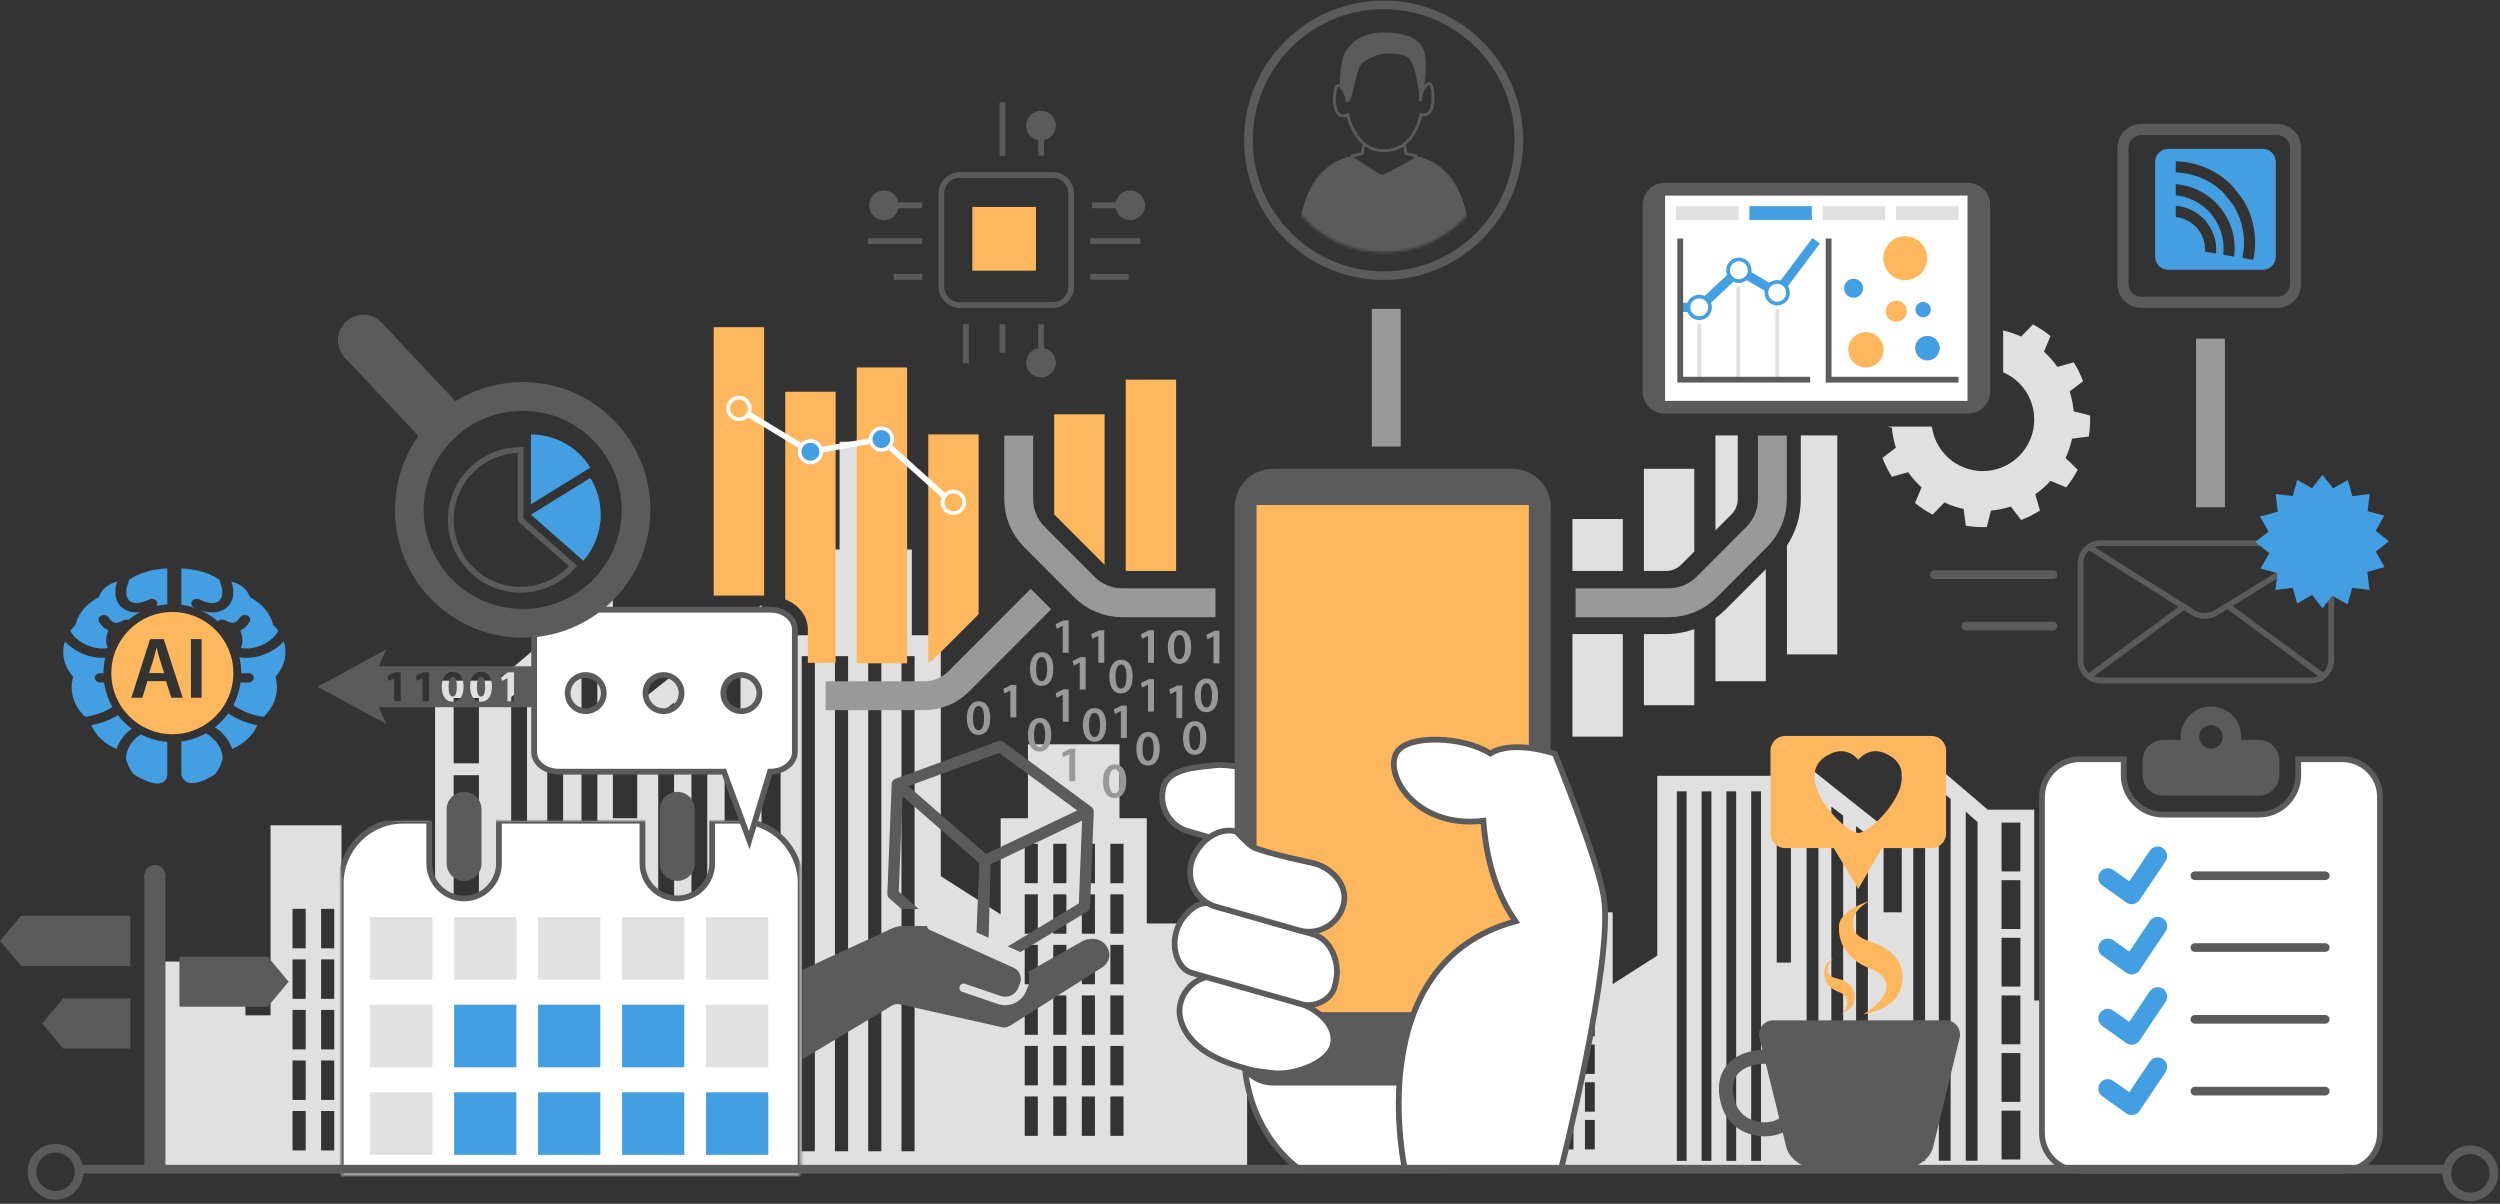 <?xml version="1.0" encoding="UTF-8"?>
<svg width="866px" height="417px" viewBox="0 0 866 417" version="1.1" xmlns="http://www.w3.org/2000/svg" xmlns:xlink="http://www.w3.org/1999/xlink">
    <rect x="0" y="0" width="866" height="417" fill="#333333" stroke="none"/>
    <!-- Generator: Sketch 48.2 (47327) - http://www.bohemiancoding.com/sketch -->
    <title>Page 1</title>
    <desc>Created with Sketch.</desc>
    <defs>
        <path d="M0,39.051 C0,60.258 17.219,77.449 38.457,77.449 C59.696,77.449 76.912,60.258 76.912,39.051 C76.912,17.844 59.696,0.651 38.457,0.651 C17.219,0.651 0,17.844 0,39.051" id="path-1"></path>
        <path d="M0,39.051 C0,60.258 17.219,77.449 38.457,77.449 C59.696,77.449 76.912,60.258 76.912,39.051 C76.912,17.844 59.696,0.651 38.457,0.651 C17.219,0.651 0,17.844 0,39.051 Z" id="path-3"></path>
        <path d="M0,39.051 C0,60.258 17.219,77.449 38.457,77.449 C59.696,77.449 76.912,60.258 76.912,39.051 C76.912,17.844 59.696,0.651 38.457,0.651 C17.219,0.651 0,17.844 0,39.051" id="path-5"></path>
        <path d="M0,39.051 C0,60.258 17.219,77.449 38.457,77.449 C59.696,77.449 76.912,60.258 76.912,39.051 C76.912,17.844 59.696,0.651 38.457,0.651 C17.219,0.651 0,17.844 0,39.051" id="path-7"></path>
        <path d="M0,39.051 C0,60.258 17.219,77.449 38.457,77.449 C59.696,77.449 76.912,60.258 76.912,39.051 C76.912,17.844 59.696,0.651 38.457,0.651 C17.219,0.651 0,17.844 0,39.051" id="path-9"></path>
        <polygon id="path-11" points="0.051 0.996 159.343 0.996 159.343 123.575 0.051 123.575"></polygon>
        <polygon id="path-13" points="0.051 0.996 159.343 0.996 159.343 123.575 0.051 123.575"></polygon>
        <polygon id="path-15" points="0 142.884 214.999 142.884 214.999 0 0 0"></polygon>
        <path d="M0.463,0 L820.111,0 L0.463,0 Z" id="path-17"></path>
        <path d="M0.075,8.901 C0.075,13.407 3.729,17.06 8.235,17.06 C12.742,17.06 16.396,13.407 16.396,8.901 C16.396,4.393 12.742,0.741 8.235,0.741 C3.729,0.741 0.075,4.393 0.075,8.901" id="path-19"></path>
    </defs>
    <g id="關於我們_dt" stroke="none" stroke-width="1" fill="none" fill-rule="evenodd" transform="translate(-208, -925)">
        <g id="Group-8" transform="translate(208, 740)">
            <g id="Page-1" transform="translate(0, 186)">
                <path d="M384.635,304.944 L389.184,304.944 L389.184,291.284 L384.635,291.284 L384.635,304.944 Z M384.635,322.45 L389.184,322.45 L389.184,308.789 L384.635,308.789 L384.635,322.45 Z M384.635,339.954 L389.184,339.954 L389.184,326.294 L384.635,326.294 L384.635,339.954 Z M384.635,357.46 L389.184,357.46 L389.184,343.801 L384.635,343.801 L384.635,357.46 Z M384.635,374.967 L389.184,374.967 L389.184,361.306 L384.635,361.306 L384.635,374.967 Z M384.635,392.471 L389.184,392.471 L389.184,378.811 L384.635,378.811 L384.635,392.471 Z M374.743,304.944 L379.291,304.944 L379.291,291.284 L374.743,291.284 L374.743,304.944 Z M374.743,322.45 L379.291,322.45 L379.291,308.789 L374.743,308.789 L374.743,322.45 Z M374.743,339.954 L379.291,339.954 L379.291,326.294 L374.743,326.294 L374.743,339.954 Z M374.743,357.46 L379.291,357.46 L379.291,343.801 L374.743,343.801 L374.743,357.46 Z M374.743,374.967 L379.291,374.967 L379.291,361.306 L374.743,361.306 L374.743,374.967 Z M374.743,392.471 L379.291,392.471 L379.291,378.811 L374.743,378.811 L374.743,392.471 Z M364.85,304.944 L369.399,304.944 L369.399,291.284 L364.85,291.284 L364.85,304.944 Z M364.85,322.45 L369.399,322.45 L369.399,308.789 L364.85,308.789 L364.85,322.45 Z M364.85,339.954 L369.399,339.954 L369.399,326.294 L364.85,326.294 L364.85,339.954 Z M364.85,357.46 L369.399,357.46 L369.399,343.801 L364.85,343.801 L364.85,357.46 Z M364.85,374.967 L369.399,374.967 L369.399,361.306 L364.85,361.306 L364.85,374.967 Z M364.85,392.471 L369.399,392.471 L369.399,378.811 L364.85,378.811 L364.85,392.471 Z M354.959,304.944 L359.507,304.944 L359.507,291.284 L354.959,291.284 L354.959,304.944 Z M354.959,322.45 L359.507,322.45 L359.507,308.789 L354.959,308.789 L354.959,322.45 Z M354.959,339.954 L359.507,339.954 L359.507,326.294 L354.959,326.294 L354.959,339.954 Z M354.959,357.46 L359.507,357.46 L359.507,343.801 L354.959,343.801 L354.959,357.46 Z M354.959,374.967 L359.507,374.967 L359.507,361.306 L354.959,361.306 L354.959,374.967 Z M354.959,392.471 L359.507,392.471 L359.507,378.811 L354.959,378.811 L354.959,392.471 Z M312.267,397.799 L316.815,397.799 L316.815,226.281 L312.267,226.281 L312.267,397.799 Z M300.748,397.799 L305.296,397.799 L305.296,226.281 L300.748,226.281 L300.748,397.799 Z M289.228,397.799 L293.777,397.799 L293.777,226.281 L289.228,226.281 L289.228,397.799 Z M277.71,397.799 L282.259,397.799 L282.259,226.281 L277.71,226.281 L277.71,397.799 Z M256.502,397.731 L251.014,397.731 L251.014,228.422 L256.502,224.013 L256.502,397.731 Z M245.004,397.731 L239.516,397.731 L239.516,237.537 L245.004,233.33 L245.004,397.731 Z M233.505,397.731 L228.017,397.731 L228.017,246.655 L233.505,242.367 L233.505,397.731 Z M206.922,397.731 L201.434,397.731 L201.434,219.679 L206.922,214.992 L206.922,397.731 Z M195.06,397.731 L189.573,397.731 L189.573,229.812 L195.06,225.125 L195.06,397.731 Z M182.559,397.731 L177.071,397.731 L177.071,240.489 L182.559,235.72 L182.559,397.731 Z M157.146,263.428 L165.902,263.428 L165.902,240.779 L157.146,240.779 L157.146,263.428 Z M157.146,290.175 L165.902,290.175 L165.902,267.525 L157.146,267.525 L157.146,290.175 Z M157.146,316.921 L165.902,316.921 L165.902,294.271 L157.146,294.271 L157.146,316.921 Z M157.146,343.667 L165.902,343.667 L165.902,321.018 L157.146,321.018 L157.146,343.667 Z M157.146,370.413 L165.902,370.413 L165.902,347.764 L157.146,347.764 L157.146,370.413 Z M157.146,397.16 L165.902,397.16 L165.902,374.51 L157.146,374.51 L157.146,397.16 Z M131.015,327.497 L135.563,327.497 L135.563,313.837 L131.015,313.837 L131.015,327.497 Z M131.015,345.003 L135.563,345.003 L135.563,331.342 L131.015,331.342 L131.015,345.003 Z M131.015,362.508 L135.563,362.508 L135.563,348.849 L131.015,348.849 L131.015,362.508 Z M131.015,380.013 L135.563,380.013 L135.563,366.354 L131.015,366.354 L131.015,380.013 Z M131.015,397.52 L135.563,397.52 L135.563,383.859 L131.015,383.859 L131.015,397.52 Z M121.122,327.497 L125.671,327.497 L125.671,313.837 L121.122,313.837 L121.122,327.497 Z M121.122,345.003 L125.671,345.003 L125.671,331.342 L121.122,331.342 L121.122,345.003 Z M121.122,362.508 L125.671,362.508 L125.671,348.849 L121.122,348.849 L121.122,362.508 Z M121.122,380.013 L125.671,380.013 L125.671,366.354 L121.122,366.354 L121.122,380.013 Z M121.122,397.52 L125.671,397.52 L125.671,383.859 L121.122,383.859 L121.122,397.52 Z M111.228,327.497 L115.778,327.497 L115.778,313.837 L111.228,313.837 L111.228,327.497 Z M111.228,345.003 L115.778,345.003 L115.778,331.342 L111.228,331.342 L111.228,345.003 Z M111.228,362.508 L115.778,362.508 L115.778,348.849 L111.228,348.849 L111.228,362.508 Z M111.228,380.013 L115.778,380.013 L115.778,366.354 L111.228,366.354 L111.228,380.013 Z M111.228,397.52 L115.778,397.52 L115.778,383.859 L111.228,383.859 L111.228,397.52 Z M101.336,327.497 L105.886,327.497 L105.886,313.837 L101.336,313.837 L101.336,327.497 Z M101.336,345.003 L105.886,345.003 L105.886,331.342 L101.336,331.342 L101.336,345.003 Z M101.336,362.508 L105.886,362.508 L105.886,348.849 L101.336,348.849 L101.336,362.508 Z M101.336,380.013 L105.886,380.013 L105.886,366.354 L101.336,366.354 L101.336,380.013 Z M101.336,397.52 L105.886,397.52 L105.886,383.859 L101.336,383.859 L101.336,397.52 Z M397.24,318.891 L397.24,282.443 L395.208,282.443 L387.789,282.443 L387.789,256.842 L356.079,256.842 L356.079,282.443 L348.455,282.443 L346.626,282.443 L346.626,315.743 L325.893,302.515 L325.893,219.05 L315.856,219.05 L315.856,189.337 L305.464,189.337 L305.464,152 L290.829,152 L290.829,189.337 L280.437,189.337 L280.437,219.05 L270.4,219.05 L270.4,305.772 L263.786,305.772 L263.786,208.543 L220.733,242.676 L220.733,282.443 L212.298,282.443 L212.298,200.648 L172.335,234.783 L150.714,234.783 L150.714,323.367 L142.852,323.367 L142.852,303.462 L118.284,303.462 L118.284,284.881 L93.716,284.881 L93.716,303.462 L93.716,350.712 L85.016,350.712 L85.016,332.08 L55,332.08 L55,403 L84.261,403 L85.016,403 L93.716,403 L94.513,403 L95.586,403 L141.801,403 L142.852,403 L150.714,403 L151.852,403 L172.335,403 L209.707,403 L212.298,403 L220.733,403 L223.465,403 L261.739,403 L263.786,403 L270.4,403 L271.174,403 L272.307,403 L322.916,403 L324.812,403 L325.893,403 L346.626,403 L347.739,403 L397.24,403 L432,403 L432,318.891 L397.24,318.891 Z" id="Fill-1" fill="#E0E0E0"></path>
                <path d="M526.913,331.828 L530.304,331.828 L530.304,321.635 L526.913,321.635 L526.913,331.828 Z M526.913,344.892 L530.304,344.892 L530.304,334.699 L526.913,334.699 L526.913,344.892 Z M526.913,357.955 L530.304,357.955 L530.304,347.762 L526.913,347.762 L526.913,357.955 Z M526.913,371.017 L530.304,371.017 L530.304,360.823 L526.913,360.823 L526.913,371.017 Z M526.913,384.081 L530.304,384.081 L530.304,373.887 L526.913,373.887 L526.913,384.081 Z M526.913,397.143 L530.304,397.143 L530.304,386.95 L526.913,386.95 L526.913,397.143 Z M534.287,331.828 L537.678,331.828 L537.678,321.635 L534.287,321.635 L534.287,331.828 Z M534.287,344.892 L537.678,344.892 L537.678,334.699 L534.287,334.699 L534.287,344.892 Z M534.287,357.955 L537.678,357.955 L537.678,347.762 L534.287,347.762 L534.287,357.955 Z M534.287,371.017 L537.678,371.017 L537.678,360.823 L534.287,360.823 L534.287,371.017 Z M534.287,384.081 L537.678,384.081 L537.678,373.887 L534.287,373.887 L534.287,384.081 Z M534.287,397.143 L537.678,397.143 L537.678,386.95 L534.287,386.95 L534.287,397.143 Z M541.66,331.828 L545.052,331.828 L545.052,321.635 L541.66,321.635 L541.66,331.828 Z M541.66,344.892 L545.052,344.892 L545.052,334.699 L541.66,334.699 L541.66,344.892 Z M541.66,357.955 L545.052,357.955 L545.052,347.762 L541.66,347.762 L541.66,357.955 Z M541.66,371.017 L545.052,371.017 L545.052,360.823 L541.66,360.823 L541.66,371.017 Z M541.66,384.081 L545.052,384.081 L545.052,373.887 L541.66,373.887 L541.66,384.081 Z M541.66,397.143 L545.052,397.143 L545.052,386.95 L541.66,386.95 L541.66,397.143 Z M549.032,331.828 L552.424,331.828 L552.424,321.635 L549.032,321.635 L549.032,331.828 Z M549.032,344.892 L552.424,344.892 L552.424,334.699 L549.032,334.699 L549.032,344.892 Z M549.032,357.955 L552.424,357.955 L552.424,347.762 L549.032,347.762 L549.032,357.955 Z M549.032,371.017 L552.424,371.017 L552.424,360.823 L549.032,360.823 L549.032,371.017 Z M549.032,384.081 L552.424,384.081 L552.424,373.887 L549.032,373.887 L549.032,384.081 Z M549.032,397.143 L552.424,397.143 L552.424,386.95 L549.032,386.95 L549.032,397.143 Z M580.854,401.119 L584.245,401.119 L584.245,273.128 L580.854,273.128 L580.854,401.119 Z M589.439,401.119 L592.831,401.119 L592.831,273.128 L589.439,273.128 L589.439,401.119 Z M598.026,401.119 L601.416,401.119 L601.416,273.128 L598.026,273.128 L598.026,401.119 Z M606.611,401.119 L610.003,401.119 L610.003,273.128 L606.611,273.128 L606.611,401.119 Z M625.809,271.436 L629.9,274.725 L629.9,401.069 L625.809,401.069 L625.809,271.436 Z M634.379,278.388 L638.47,281.528 L638.47,401.069 L634.379,401.069 L634.379,278.388 Z M642.95,285.131 L647.04,288.331 L647.04,401.069 L642.95,401.069 L642.95,285.131 Z M662.762,264.704 L666.854,268.203 L666.854,401.069 L662.762,401.069 L662.762,264.704 Z M671.605,272.265 L675.696,275.764 L675.696,401.069 L671.605,401.069 L671.605,272.265 Z M680.922,280.173 L685.013,283.731 L685.013,401.069 L680.922,401.069 L680.922,280.173 Z M693.338,300.848 L699.864,300.848 L699.864,283.946 L693.338,283.946 L693.338,300.848 Z M693.338,320.808 L699.864,320.808 L699.864,303.905 L693.338,303.905 L693.338,320.808 Z M693.338,340.767 L699.864,340.767 L699.864,323.864 L693.338,323.864 L693.338,340.767 Z M693.338,360.724 L699.864,360.724 L699.864,343.822 L693.338,343.822 L693.338,360.724 Z M693.338,380.684 L699.864,380.684 L699.864,363.78 L693.338,363.78 L693.338,380.684 Z M693.338,400.642 L699.864,400.642 L699.864,383.74 L693.338,383.74 L693.338,400.642 Z M715.951,348.659 L719.342,348.659 L719.342,338.465 L715.951,338.465 L715.951,348.659 Z M715.951,361.723 L719.342,361.723 L719.342,351.528 L715.951,351.528 L715.951,361.723 Z M715.951,374.784 L719.342,374.784 L719.342,364.591 L715.951,364.591 L715.951,374.784 Z M715.951,387.847 L719.342,387.847 L719.342,377.653 L715.951,377.653 L715.951,387.847 Z M715.951,400.911 L719.342,400.911 L719.342,390.717 L715.951,390.717 L715.951,400.911 Z M723.324,348.659 L726.716,348.659 L726.716,338.465 L723.324,338.465 L723.324,348.659 Z M723.324,361.723 L726.716,361.723 L726.716,351.528 L723.324,351.528 L723.324,361.723 Z M723.324,374.784 L726.716,374.784 L726.716,364.591 L723.324,364.591 L723.324,374.784 Z M723.324,387.847 L726.716,387.847 L726.716,377.653 L723.324,377.653 L723.324,387.847 Z M723.324,400.911 L726.716,400.911 L726.716,390.717 L723.324,390.717 L723.324,400.911 Z M730.698,348.659 L734.089,348.659 L734.089,338.465 L730.698,338.465 L730.698,348.659 Z M730.698,361.723 L734.089,361.723 L734.089,351.528 L730.698,351.528 L730.698,361.723 Z M730.698,374.784 L734.089,374.784 L734.089,364.591 L730.698,364.591 L730.698,374.784 Z M730.698,387.847 L734.089,387.847 L734.089,377.653 L730.698,377.653 L730.698,387.847 Z M730.698,400.911 L734.089,400.911 L734.089,390.717 L730.698,390.717 L730.698,400.911 Z M738.072,348.659 L741.463,348.659 L741.463,338.465 L738.072,338.465 L738.072,348.659 Z M738.072,361.723 L741.463,361.723 L741.463,351.528 L738.072,351.528 L738.072,361.723 Z M738.072,374.784 L741.463,374.784 L741.463,364.591 L738.072,364.591 L738.072,374.784 Z M738.072,387.847 L741.463,387.847 L741.463,377.653 L738.072,377.653 L738.072,387.847 Z M738.072,400.911 L741.463,400.911 L741.463,390.717 L738.072,390.717 L738.072,400.911 Z M495,342.237 L495,405 L520.907,405 L557.805,405 L558.633,405 L574.088,405 L574.895,405 L576.306,405 L614.027,405 L614.872,405 L615.451,405 L620.38,405 L621.905,405 L650.433,405 L652.47,405 L658.756,405 L660.687,405 L688.544,405 L703.81,405 L704.658,405 L710.519,405 L711.301,405 L745.747,405 L746.549,405 L747.142,405 L753.626,405 L754.189,405 L776,405 L776,352.077 L753.626,352.077 L753.626,365.982 L747.142,365.982 L747.142,330.723 L747.142,316.856 L728.83,316.856 L728.83,330.723 L710.519,330.723 L710.519,345.577 L704.658,345.577 L704.658,279.473 L688.544,279.473 L658.756,254 L658.756,315.037 L652.47,315.037 L652.47,285.364 L620.38,259.891 L620.38,332.446 L615.451,332.446 L615.451,267.733 L607.969,267.733 L581.569,267.733 L574.088,267.733 L574.088,330.015 L558.633,339.887 L558.633,315.037 L557.27,315.037 L551.59,315.037 L551.59,295.934 L527.953,295.934 L527.953,315.037 L522.423,315.037 L520.907,315.037 L520.907,342.237 L495,342.237 Z" id="Fill-2" fill="#E0E0E0"></path>
                <g id="Group-13" transform="translate(286, 106)" stroke="#999999" stroke-width="10">
                    <path d="M135.04,101.788 L102.71,101.788 C97.813,101.788 93.115,99.839 89.651,96.37 L72.286,78.972 C68.823,75.503 66.877,70.796 66.877,65.889 L66.877,43.87" id="Stroke-3"></path>
                    <path d="M259.791,101.788 L292.121,101.788 C297.019,101.788 301.717,99.839 305.179,96.37 L322.545,78.972 C326.009,75.503 327.955,70.796 327.955,65.889 L327.955,43.87" id="Stroke-5"></path>
                    <path d="M194.201,47.673 L194.201,0" id="Stroke-7"></path>
                    <path d="M0,134 L34.139,134 C38.632,134 42.94,132.212 46.116,129.03 L74.594,100.5" id="Stroke-9"></path>
                    <path d="M479.714,68.716 L479.714,10.307" id="Stroke-11"></path>
                </g>
                <g id="Group-51" transform="translate(402, 0)">
                    <path d="M74.561,349.596 L33.271,349.596 L33.271,347.275 C28.951,348.447 29.785,350.472 29.378,353.965 C25.186,389.944 48.771,404.429 48.771,404.429 L97.008,404.429 L94.349,354.069 C94.349,354.069 85.713,351.738 74.561,349.596" id="Fill-14" fill="#FFFFFF"></path>
                    <path d="M74.561,349.596 L33.271,349.596 L33.271,347.275 C28.951,348.447 29.785,350.472 29.378,353.965 C25.186,389.944 48.771,404.429 48.771,404.429 L97.008,404.429 L94.349,354.069 C94.349,354.069 85.713,351.738 74.561,349.596 Z" id="Stroke-16" stroke="#5B5B5B" stroke-width="2"></path>
                    <path d="M27.691,264.748 C24.953,264.272 21.372,263.796 19.132,264.073 C13.403,264.776 2.939,264.947 1.059,271.565 C-0.821,278.183 3.012,285.074 9.621,286.958 L27.691,292.104 L27.691,264.748 Z" id="Fill-18" fill="#FFFFFF"></path>
                    <path d="M27.691,264.748 C24.953,264.272 21.372,263.796 19.132,264.073 C13.403,264.776 2.939,264.947 1.059,271.565 C-0.821,278.183 3.012,285.074 9.621,286.958 L27.691,292.104 L27.691,264.748 Z" id="Stroke-20" stroke="#5B5B5B" stroke-width="2"></path>
                    <polygon id="Fill-22" fill="#FFB75D" points="32.83 350.515 127.91 350.515 127.91 171.684 32.83 171.684"></polygon>
                    <path d="M33.27,349.596 L127.591,349.596 L127.591,173.931 L33.27,173.931 L33.27,349.596 Z M121.875,161.392 L38.979,161.392 C31.637,161.392 25.694,167.34 25.694,174.688 L25.694,361.718 C25.694,369.071 31.637,375.027 38.979,375.027 L121.875,375.027 C129.228,375.027 135.172,369.071 135.172,361.718 L135.172,174.688 C135.172,167.34 129.228,161.392 121.875,161.392 Z" id="Fill-24" fill="#5B5B5B"></path>
                    <path d="M138.624,404.429 C138.624,404.429 157.089,331.868 153.559,309.796 C151.446,296.589 136.605,260.078 136.605,260.078 C136.605,260.078 122.095,255.043 114.273,260.015 C104.886,254.022 85.897,253.38 81.921,259.493 C77.097,266.912 88.198,286.124 111.84,283.339 C113.23,302.137 119.14,312.581 122.964,318.15 C68.73,332.772 84.721,404.429 84.721,404.429 L138.624,404.429 Z" id="Fill-25" fill="#FFFFFF"></path>
                    <path d="M138.624,404.429 C138.624,404.429 157.089,331.868 153.559,309.796 C151.446,296.589 136.605,260.078 136.605,260.078 C136.605,260.078 122.095,255.043 114.273,260.015 C104.886,254.022 85.897,253.38 81.921,259.493 C77.097,266.912 88.198,286.124 111.84,283.339 C113.23,302.137 119.14,312.581 122.964,318.15 C68.73,332.772 84.721,404.429 84.721,404.429 L138.624,404.429 Z" id="Stroke-26" stroke="#5B5B5B" stroke-width="2"></path>
                    <path d="M38.365,370.668 C34.716,370.069 33.652,370.285 30.47,369.379 C26.482,368.242 20.578,366.626 15.414,363.179 C9.697,359.362 5.126,352.748 7.007,346.13 C8.887,339.512 15.768,335.673 22.379,337.556 L47.535,346.314 C54.145,348.198 61.499,354.498 59.62,361.116 C57.74,367.735 45.147,371.78 38.365,370.668" id="Fill-27" fill="#FFFFFF"></path>
                    <path d="M38.365,370.668 C34.716,370.069 33.652,370.285 30.47,369.379 C26.482,368.242 20.578,366.626 15.414,363.179 C9.697,359.362 5.126,352.748 7.007,346.13 C8.887,339.512 15.768,335.673 22.379,337.556 L47.535,346.314 C54.145,348.198 61.499,354.498 59.62,361.116 C57.74,367.735 45.147,371.78 38.365,370.668 Z" id="Stroke-28" stroke="#5B5B5B" stroke-width="2"></path>
                    <path d="M48.861,346.861 L10.958,336.064 C6.895,334.908 4.982,330.32 4.884,326.091 C4.814,322.994 5.961,319.495 7.575,317.296 C10.075,313.888 13.704,310.942 17.765,312.098 L52.968,322.689 C59.336,324.604 61.33,332.036 61.116,336.26 C61.056,337.441 60.604,340.504 59.918,341.981 C58.141,345.816 52.923,348.018 48.861,346.861" id="Fill-29" fill="#FFFFFF"></path>
                    <path d="M48.861,346.861 L10.958,336.064 C6.895,334.908 4.982,330.32 4.884,326.091 C4.814,322.994 5.961,319.495 7.575,317.296 C10.075,313.888 13.704,310.942 17.765,312.098 L52.968,322.689 C59.336,324.604 61.33,332.036 61.116,336.26 C61.056,337.441 60.604,340.504 59.918,341.981 C58.141,345.816 52.923,348.018 48.861,346.861 Z" id="Stroke-30" stroke="#5B5B5B" stroke-width="2"></path>
                    <path d="M47.95,321.278 L19.271,313.11 C12.662,311.228 8.828,304.337 10.709,297.719 C12.588,291.101 19.659,285.171 26.268,287.052 C26.268,287.052 30.661,291.852 32.197,292.512 C37.634,294.842 53.283,298.065 53.283,298.065 C59.893,299.947 65.202,306.085 63.321,312.705 C61.442,319.321 54.56,323.162 47.95,321.278" id="Fill-31" fill="#FFFFFF"></path>
                    <path d="M47.95,321.278 L19.271,313.11 C12.662,311.228 8.828,304.337 10.709,297.719 C12.588,291.101 19.659,285.171 26.268,287.052 C26.268,287.052 30.661,291.852 32.197,292.512 C37.634,294.842 53.283,298.065 53.283,298.065 C59.893,299.947 65.202,306.085 63.321,312.705 C61.442,319.321 54.56,323.162 47.95,321.278 Z" id="Stroke-32" stroke="#5B5B5B" stroke-width="2"></path>
                    <path d="M409.382,261.999 L394.071,261.999 C394.075,262.137 394.113,262.267 394.113,262.406 L394.113,267.505 C394.113,275.052 387.985,281.188 380.449,281.188 L347.31,281.188 C339.778,281.188 333.651,275.052 333.651,267.505 L333.651,262.406 C333.651,262.267 333.687,262.137 333.692,261.999 L318.381,261.999 C311.174,261.999 305.335,267.848 305.335,275.064 L305.335,391.485 C305.335,398.7 311.174,404.55 318.381,404.55 L409.382,404.55 C416.586,404.55 422.428,398.7 422.428,391.485 L422.428,275.064 C422.428,267.848 416.586,261.999 409.382,261.999" id="Fill-33" fill="#FFFFFF"></path>
                    <path d="M409.382,261.999 L394.071,261.999 C394.075,262.137 394.113,262.267 394.113,262.406 L394.113,267.505 C394.113,275.052 387.985,281.188 380.449,281.188 L347.31,281.188 C339.778,281.188 333.651,275.052 333.651,267.505 L333.651,262.406 C333.651,262.267 333.687,262.137 333.692,261.999 L318.381,261.999 C311.174,261.999 305.335,267.848 305.335,275.064 L305.335,391.485 C305.335,398.7 311.174,404.55 318.381,404.55 L409.382,404.55 C416.586,404.55 422.428,398.7 422.428,391.485 L422.428,275.064 C422.428,267.848 416.586,261.999 409.382,261.999 Z" id="Stroke-34" stroke="#5B5B5B" stroke-width="2"></path>
                    <path d="M336.427,312.207 C335.751,312.207 335.085,311.999 334.526,311.6 L326.252,305.714 C324.774,304.661 324.426,302.611 325.476,301.131 C326.529,299.652 328.576,299.302 330.053,300.354 L335.58,304.286 L342.689,293.691 C343.699,292.186 345.738,291.784 347.244,292.796 C348.75,293.807 349.15,295.851 348.138,297.356 L339.151,310.753 C338.657,311.487 337.889,311.995 337.017,312.152 C336.821,312.187 336.623,312.207 336.427,312.207" id="Fill-35" fill="#449FE2"></path>
                    <path d="M358.311,302.347 L403.465,302.347" id="Stroke-36" stroke="#5B5B5B" stroke-width="3" stroke-linecap="round"></path>
                    <path d="M336.427,336.56 C335.751,336.56 335.085,336.351 334.526,335.953 L326.252,330.067 C324.774,329.015 324.426,326.963 325.476,325.485 C326.529,324.004 328.576,323.656 330.053,324.707 L335.58,328.64 L342.689,318.044 C343.699,316.537 345.738,316.135 347.244,317.15 C348.75,318.16 349.15,320.204 348.138,321.71 L339.151,335.106 C338.657,335.841 337.889,336.349 337.017,336.506 C336.821,336.541 336.623,336.56 336.427,336.56" id="Fill-37" fill="#449FE2"></path>
                    <path d="M336.427,360.914 C335.751,360.914 335.085,360.705 334.526,360.307 L326.252,354.421 C324.774,353.368 324.426,351.317 325.476,349.838 C326.529,348.358 328.576,348.008 330.053,349.061 L335.58,352.993 L342.689,342.398 C343.699,340.893 345.738,340.489 347.244,341.502 C348.75,342.514 349.15,344.558 348.138,346.063 L339.151,359.46 C338.657,360.195 337.889,360.702 337.017,360.858 C336.821,360.893 336.623,360.914 336.427,360.914" id="Fill-38" fill="#449FE2"></path>
                    <path d="M336.427,385.267 C335.751,385.267 335.085,385.058 334.526,384.659 L326.252,378.773 C324.774,377.722 324.426,375.67 325.476,374.192 C326.529,372.711 328.576,372.359 330.053,373.414 L335.58,377.347 L342.689,366.75 C343.699,365.245 345.738,364.841 347.244,365.856 C348.75,366.866 349.15,368.912 348.138,370.417 L339.151,383.813 C338.657,384.547 337.889,385.056 337.017,385.212 C336.821,385.247 336.623,385.267 336.427,385.267" id="Fill-39" fill="#449FE2"></path>
                    <path d="M358.311,327.221 L403.465,327.221" id="Stroke-40" stroke="#5B5B5B" stroke-width="3" stroke-linecap="round"></path>
                    <path d="M358.311,352.094 L403.465,352.094" id="Stroke-41" stroke="#5B5B5B" stroke-width="3" stroke-linecap="round"></path>
                    <path d="M358.311,376.967 L403.465,376.967" id="Stroke-42" stroke="#5B5B5B" stroke-width="3" stroke-linecap="round"></path>
                    <path d="M363.881,250.19 C366.124,250.19 367.942,252.011 367.942,254.257 C367.942,256.503 366.124,258.324 363.881,258.324 C361.637,258.324 359.819,256.503 359.819,254.257 C359.819,252.011 361.637,250.19 363.881,250.19 M380.45,255.299 L374.289,255.299 C374.323,254.952 374.394,254.613 374.394,254.257 C374.394,248.444 369.687,243.73 363.881,243.73 C358.074,243.73 353.368,248.444 353.368,254.257 C353.368,254.613 353.439,254.952 353.473,255.299 L347.311,255.299 C343.408,255.299 340.214,258.497 340.214,262.406 L340.214,267.507 C340.214,271.416 343.408,274.614 347.311,274.614 L380.45,274.614 C384.355,274.614 387.548,271.416 387.548,267.507 L387.548,262.406 C387.548,258.497 384.355,255.299 380.45,255.299" id="Fill-43" fill="#5B5B5B"></path>
                    <path d="M398.527,234.725 L325.716,234.725 C321.844,234.725 318.705,231.582 318.705,227.704 L318.705,194.144 C318.705,190.266 321.844,187.123 325.716,187.123 L398.527,187.123 C402.4,187.123 405.539,190.266 405.539,194.144 L405.539,227.704 C405.539,231.582 402.4,234.725 398.527,234.725 Z" id="Stroke-44" stroke="#5B5B5B" stroke-width="2"></path>
                    <path d="M321.55,188.462 L357.696,211.186 C360.207,212.765 363.167,212.779 365.688,211.229 L402.692,188.462" id="Stroke-45" stroke="#5B5B5B" stroke-width="2"></path>
                    <path d="M321.55,233.386 L354.44,209.138" id="Stroke-46" stroke="#5B5B5B" stroke-width="2"></path>
                    <path d="M402.907,233.386 L370.017,209.138" id="Stroke-47" stroke="#5B5B5B" stroke-width="2"></path>
                    <path d="M309.174,198.058 L268.058,198.058" id="Stroke-48" stroke="#5B5B5B" stroke-width="3" stroke-linecap="round"></path>
                    <path d="M309.174,215.859 L278.979,215.859" id="Stroke-49" stroke="#5B5B5B" stroke-width="3" stroke-linecap="round"></path>
                    <path d="M124.134,47.583 C124.134,73.485 103.164,94.483 77.296,94.483 C51.427,94.483 30.454,73.485 30.454,47.583 C30.454,21.681 51.427,0.682 77.296,0.682 C103.164,0.682 124.134,21.681 124.134,47.583 Z" id="Stroke-50" stroke="#5B5B5B" stroke-width="3"></path>
                </g>
                <g id="Group-67" transform="translate(441, 9)">
                    <g id="Group-54">
                        <mask id="mask-2" fill="white">
                            <use xlink:href="#path-1"></use>
                        </mask>
                        <g id="Clip-53"></g>
                        <path d="M49.815,44.107 C47.496,45.541 39.468,50.325 37.761,50.492 C36.656,50.6 29.391,45.158 27.058,44.107 C8.278,48.081 8.849,73.438 8.849,73.438 C8.849,73.438 27.801,85.672 38.418,85.672 C51.277,85.672 68.023,73.438 68.023,73.438 C68.023,73.438 68.594,48.081 49.815,44.107" id="Fill-52" fill="#5B5B5B" mask="url(#mask-2)"></path>
                    </g>
                    <g id="Group-57">
                        <mask id="mask-4" fill="white">
                            <use xlink:href="#path-3"></use>
                        </mask>
                        <g id="Clip-56"></g>
                        <path d="M25.862,29.723 C25.862,29.723 28.28,42.197 38.293,42.197 C49.338,42.197 51.18,29.723 51.18,29.723 C51.18,29.723 55.091,30.9 55.368,25.22 C55.898,14.362 51.065,19.888 51.025,25.027 C51.086,20.388 51.348,13.552 51.065,10.552 C50.604,5.701 48.072,1.889 38.061,1.889 C29.545,1.889 25.702,6.392 25.056,10.437 C24.584,13.4 25.261,20.712 25.594,24.988 C25.79,22.514 21.221,14.209 21.221,25.065 C21.758,32.264 25.862,29.723 25.862,29.723 Z" id="Stroke-55" stroke="#5B5B5B" mask="url(#mask-4)"></path>
                    </g>
                    <g id="Group-60">
                        <mask id="mask-6" fill="white">
                            <use xlink:href="#path-5"></use>
                        </mask>
                        <g id="Clip-59"></g>
                        <path d="M23.089,19.141 C23.089,19.141 26.169,21.94 25.135,24.936 C27.627,28.165 28.157,14.407 30.773,11.95 C32.308,10.507 36.543,8.409 39.633,8.504 C42.725,8.597 44.904,8.703 46.652,9.882 C49.855,12.042 50.777,24.716 50.777,24.716 L52.333,19.744 C52.333,19.744 53.93,9.929 51.716,6.32 C49.867,3.304 46.308,1.197 37.716,1.276 C31.157,1.338 27.218,4.862 25.172,7.789 C23.225,10.574 23.089,19.141 23.089,19.141" id="Fill-58" fill="#5B5B5B" mask="url(#mask-6)"></path>
                    </g>
                    <g id="Group-63">
                        <mask id="mask-8" fill="white">
                            <use xlink:href="#path-7"></use>
                        </mask>
                        <g id="Clip-62"></g>
                        <polyline id="Stroke-61" stroke="#5B5B5B" mask="url(#mask-8)" points="27.057 44.107 30.849 43.192 31.513 39.524"></polyline>
                    </g>
                    <g id="Group-66">
                        <mask id="mask-10" fill="white">
                            <use xlink:href="#path-9"></use>
                        </mask>
                        <g id="Clip-65"></g>
                        <polyline id="Stroke-64" stroke="#5B5B5B" mask="url(#mask-10)" points="49.815 44.107 46.024 43.192 45.36 39.524"></polyline>
                    </g>
                </g>
                <g id="Group-100" transform="translate(110, 34)">
                    <path d="M237.264,0.43 L237.264,18.993" id="Stroke-70" stroke="#5B5B5B" stroke-width="2"></path>
                    <path d="M224.568,90.815 L224.568,77.293" id="Stroke-72" stroke="#5B5B5B" stroke-width="2"></path>
                    <path d="M237.264,87.159 L237.264,77.294" id="Stroke-74" stroke="#5B5B5B" stroke-width="2"></path>
                    <path d="M285.009,48.508 L267.684,48.508" id="Stroke-76" stroke="#5B5B5B" stroke-width="2"></path>
                    <path d="M280.925,60.893 L267.683,60.893" id="Stroke-78" stroke="#5B5B5B" stroke-width="2"></path>
                    <path d="M209.459,48.508 L190.659,48.508" id="Stroke-80" stroke="#5B5B5B" stroke-width="2"></path>
                    <path d="M209.459,60.893 L199.607,60.893" id="Stroke-82" stroke="#5B5B5B" stroke-width="2"></path>
                    <path d="M254.649,25.609 L222.495,25.609 C218.95,25.609 216.067,28.496 216.067,32.044 L216.067,64.242 C216.067,67.791 218.95,70.679 222.495,70.679 L254.649,70.679 C258.192,70.679 261.077,67.791 261.077,64.242 L261.077,32.044 C261.077,28.496 258.192,25.609 254.649,25.609 Z" id="Stroke-84" stroke="#5B5B5B" stroke-width="2"></path>
                    <polygon id="Fill-86" fill="#FFB75D" points="226.82 58.751 248.85 58.751 248.85 36.691 226.82 36.691"></polygon>
                    <path d="M201.329,36.123 C201.329,38.961 199.032,41.262 196.196,41.262 C193.363,41.262 191.064,38.961 191.064,36.123 C191.064,33.285 193.363,30.984 196.196,30.984 C199.032,30.984 201.329,33.285 201.329,36.123" id="Fill-88" fill="#5B5B5B"></path>
                    <path d="M209.459,36.123 L197.409,36.123" id="Stroke-89" stroke="#5B5B5B" stroke-width="2"></path>
                    <path d="M250.631,13.665 C247.797,13.675 245.49,11.384 245.48,8.545 C245.468,5.706 247.758,3.398 250.592,3.386 C253.427,3.376 255.733,5.667 255.743,8.506 C255.755,11.344 253.465,13.654 250.631,13.665" id="Fill-90" fill="#5B5B5B"></path>
                    <path d="M250.662,18.915 L250.615,9.738" id="Stroke-91" stroke="#5B5B5B" stroke-width="2"></path>
                    <path d="M250.611,85.47 C253.446,85.47 255.744,87.771 255.744,90.609 C255.744,93.447 253.446,95.748 250.611,95.748 C247.777,95.748 245.48,93.447 245.48,90.609 C245.48,87.771 247.777,85.47 250.611,85.47" id="Fill-92" fill="#5B5B5B"></path>
                    <path d="M250.611,77.329 L250.611,89.397" id="Stroke-93" stroke="#5B5B5B" stroke-width="2"></path>
                    <path d="M276.397,36.123 C276.397,33.285 278.696,30.984 281.53,30.984 C284.365,30.984 286.662,33.285 286.662,36.123 C286.662,38.961 284.365,41.262 281.53,41.262 C278.696,41.262 276.397,38.961 276.397,36.123" id="Fill-94" fill="#5B5B5B"></path>
                    <path d="M268.267,36.123 L280.319,36.123" id="Stroke-95" stroke="#5B5B5B" stroke-width="2"></path>
                    <path d="M716.012,161.438 L712.966,156.092 C712.97,156.074 712.971,156.056 712.975,156.039 L717.523,152.486 L712.934,148.9 L715.893,143.634 L710.144,142.06 L710.878,136.113 L704.831,136.861 L703.269,131.265 L698.169,134.179 L694.507,129.476 L690.882,134.128 L685.742,131.231 L684.209,136.846 L678.282,136.113 L679.027,142.157 C679.007,142.187 678.982,142.214 678.962,142.243 L672.868,143.951 L675.833,149.157 L671.199,152.778 L676.075,156.586 L673.062,161.947 L678.923,163.551 L678.208,169.349 L684.207,168.606 L685.723,174.034 L690.709,171.184 C690.811,171.206 690.915,171.215 691.016,171.233 L694.507,175.713 L697.901,171.356 L703.212,174.349 L704.781,168.604 L710.805,169.349 L710.058,163.3 C710.11,163.225 710.153,163.141 710.203,163.064 L716.012,161.438 Z" id="Fill-96" fill="#449FE2"></path>
                    <path d="M46.824,199.471 C45.961,199.471 45.376,200.567 45.391,202.897 C45.376,205.196 45.931,206.292 46.839,206.292 C47.749,206.292 48.242,205.15 48.242,202.866 C48.242,200.644 47.763,199.471 46.824,199.471" id="Fill-97" fill="#5B5B5B"></path>
                    <path d="M56.63,199.471 C55.766,199.471 55.182,200.567 55.197,202.897 C55.182,205.196 55.737,206.292 56.645,206.292 C57.555,206.292 58.048,205.15 58.048,202.866 C58.048,200.644 57.569,199.471 56.63,199.471" id="Fill-98" fill="#5B5B5B"></path>
                    <path d="M68.054,207.897 L65.788,207.897 L65.788,199.95 L65.758,199.95 L63.848,200.86 L63.462,199.102 L66.112,197.867 L68.054,197.867 L68.054,207.897 Z M56.583,208.066 C53.995,208.066 52.854,205.737 52.839,202.897 C52.839,199.996 54.071,197.697 56.661,197.697 C59.343,197.697 60.39,200.09 60.39,202.835 C60.39,205.937 59.141,208.066 56.583,208.066 Z M46.777,208.066 C44.189,208.066 43.048,205.737 43.033,202.897 C43.033,199.996 44.266,197.697 46.855,197.697 C49.537,197.697 50.584,200.09 50.584,202.835 C50.584,205.937 49.336,208.066 46.777,208.066 Z M38.636,207.897 L36.371,207.897 L36.371,199.95 L36.34,199.95 L34.429,200.86 L34.044,199.102 L36.695,197.867 L38.636,197.867 L38.636,207.897 Z M28.831,207.897 L26.565,207.897 L26.565,199.95 L26.535,199.95 L24.623,200.86 L24.238,199.102 L26.889,197.867 L28.831,197.867 L28.831,207.897 Z M21.206,195.79 L23.775,189.985 L0.027,202.882 L23.775,215.778 L21.206,209.973 L74.566,209.973 L74.566,195.79 L21.206,195.79 Z" id="Fill-99" fill="#5B5B5B"></path>
                </g>
                <g id="Group-127" transform="translate(90, 263)">
                    <path d="M70.754,41.136 C67.419,41.136 64.715,38.418 64.715,35.062 L64.715,16.372 C64.715,13.017 67.419,10.298 70.754,10.298 C74.089,10.298 76.794,13.017 76.794,16.372 L76.794,35.062 C76.794,38.418 74.089,41.136 70.754,41.136" id="Fill-101" fill="#5B5B5B"></path>
                    <path d="M144.619,41.136 C141.285,41.136 138.581,38.418 138.581,35.062 L138.581,16.372 C138.581,13.017 141.285,10.298 144.619,10.298 C147.954,10.298 150.658,13.017 150.658,16.372 L150.658,35.062 C150.658,38.418 147.954,41.136 144.619,41.136" id="Fill-103" fill="#5B5B5B"></path>
                    <g id="Group-107" transform="translate(27.989, 19.309)">
                        <mask id="mask-12" fill="white">
                            <use xlink:href="#path-11"></use>
                        </mask>
                        <g id="Clip-106"></g>
                        <path d="M137.795,0.996 L128.707,0.996 L128.707,15.754 C128.707,22.454 123.29,27.901 116.63,27.901 C109.97,27.901 104.553,22.454 104.553,15.754 L104.553,0.996 L54.843,0.996 L54.843,15.754 C54.843,22.454 49.424,27.901 42.766,27.901 C36.106,27.901 30.689,22.454 30.689,15.754 L30.689,0.996 L21.6,0.996 C9.719,0.996 0.051,10.718 0.051,22.67 L0.051,45.456 L0.051,134.082 C0.051,146.034 9.719,155.757 21.6,155.757 L137.795,155.757 C149.677,155.757 159.343,146.034 159.343,134.082 L159.343,45.456 L159.343,22.67 C159.343,10.718 149.677,0.996 137.795,0.996" id="Fill-105" fill="#FFFFFF" mask="url(#mask-12)"></path>
                    </g>
                    <g id="Group-110" transform="translate(27.989, 19.309)">
                        <mask id="mask-14" fill="white">
                            <use xlink:href="#path-13"></use>
                        </mask>
                        <g id="Clip-109"></g>
                        <path d="M137.795,0.996 L128.707,0.996 L128.707,15.754 C128.707,22.454 123.29,27.901 116.63,27.901 C109.97,27.901 104.553,22.454 104.553,15.754 L104.553,0.996 L54.843,0.996 L54.843,15.754 C54.843,22.454 49.424,27.901 42.766,27.901 C36.106,27.901 30.689,22.454 30.689,15.754 L30.689,0.996 L21.6,0.996 C9.719,0.996 0.051,10.718 0.051,22.67 L0.051,45.456 L0.051,134.082 C0.051,146.034 9.719,155.757 21.6,155.757 L137.795,155.757 C149.677,155.757 159.343,146.034 159.343,134.082 L159.343,45.456 L159.343,22.67 C159.343,10.718 149.677,0.996 137.795,0.996 Z" id="Stroke-108" stroke="#5B5B5B" stroke-width="2" mask="url(#mask-14)"></path>
                    </g>
                    <mask id="mask-16" fill="white">
                        <use xlink:href="#path-15"></use>
                    </mask>
                    <g id="Clip-112"></g>
                    <polygon id="Fill-111" fill="#E0E0E0" mask="url(#mask-16)" points="38.225 75.362 59.774 75.362 59.774 53.687 38.225 53.687"></polygon>
                    <polygon id="Fill-113" fill="#E0E0E0" mask="url(#mask-16)" points="67.315 75.362 88.864 75.362 88.864 53.687 67.315 53.687"></polygon>
                    <polygon id="Fill-114" fill="#E0E0E0" mask="url(#mask-16)" points="96.406 75.362 117.954 75.362 117.954 53.687 96.406 53.687"></polygon>
                    <polygon id="Fill-115" fill="#E0E0E0" mask="url(#mask-16)" points="125.496 75.362 147.045 75.362 147.045 53.687 125.496 53.687"></polygon>
                    <polygon id="Fill-116" fill="#E0E0E0" mask="url(#mask-16)" points="154.588 75.362 176.136 75.362 176.136 53.687 154.588 53.687"></polygon>
                    <polygon id="Fill-117" fill="#E0E0E0" mask="url(#mask-16)" points="38.225 105.706 59.774 105.706 59.774 84.031 38.225 84.031"></polygon>
                    <polygon id="Fill-118" fill="#449FE2" mask="url(#mask-16)" points="67.315 105.706 88.864 105.706 88.864 84.031 67.315 84.031"></polygon>
                    <polygon id="Fill-119" fill="#449FE2" mask="url(#mask-16)" points="96.406 105.706 117.954 105.706 117.954 84.031 96.406 84.031"></polygon>
                    <polygon id="Fill-120" fill="#449FE2" mask="url(#mask-16)" points="125.496 105.706 147.045 105.706 147.045 84.031 125.496 84.031"></polygon>
                    <polygon id="Fill-121" fill="#E0E0E0" mask="url(#mask-16)" points="154.588 105.706 176.136 105.706 176.136 84.031 154.588 84.031"></polygon>
                    <polygon id="Fill-122" fill="#E0E0E0" mask="url(#mask-16)" points="38.225 136.05 59.774 136.05 59.774 114.375 38.225 114.375"></polygon>
                    <polygon id="Fill-123" fill="#449FE2" mask="url(#mask-16)" points="67.315 136.05 88.864 136.05 88.864 114.375 67.315 114.375"></polygon>
                    <polygon id="Fill-124" fill="#449FE2" mask="url(#mask-16)" points="96.406 136.05 117.954 136.05 117.954 114.375 96.406 114.375"></polygon>
                    <polygon id="Fill-125" fill="#449FE2" mask="url(#mask-16)" points="125.496 136.05 147.045 136.05 147.045 114.375 125.496 114.375"></polygon>
                    <polygon id="Fill-126" fill="#449FE2" mask="url(#mask-16)" points="154.588 136.05 176.136 136.05 176.136 114.375 154.588 114.375"></polygon>
                </g>
                <g id="Group-237" transform="translate(0, 41)">
                    <path d="M645.388,309.403 C645.388,309.403 656.805,302.885 652.504,296.815 C650.241,293.623 647.367,294.036 643.325,291.17 C638.222,287.553 636.764,282.802 637.034,278.664 C637.403,272.969 647.63,270.158 648.578,269.632 C648.578,269.632 641.697,272.453 641.797,277.854 C641.893,283.07 647.064,283.672 650.966,285.402 C656.633,287.916 659.359,292.535 659.098,296.998 C658.782,302.396 655.916,307.311 645.388,309.403" id="Fill-128" fill="#FFB75D"></path>
                    <path d="M637.905,309.403 C637.905,309.403 641.31,306.194 639.192,303.205 C638.078,301.633 636.662,301.836 634.672,300.424 C632.159,298.645 631.816,296.273 631.948,294.237 C632.129,291.431 634.486,290.381 634.952,290.122 C634.952,290.122 633.056,291.617 633.105,294.277 C633.153,296.845 636.513,296.733 638.434,297.584 C641.226,298.822 642.431,301.093 642.439,303.295 C642.447,305.816 641.957,306.734 637.905,309.403" id="Fill-130" fill="#FFB75D"></path>
                    <path d="M611.24,351.633 C611.969,351.633 612.688,351.586 613.391,351.495 C618.135,350.881 621.199,348.409 621.199,345.197 L616.34,345.197 C616.166,345.69 614.08,346.864 610.829,346.758 C608.945,346.692 602.656,345.946 600.848,339.066 C599.841,335.234 600.202,332.216 601.92,330.096 C603.969,327.567 608.117,326.259 613.278,326.518 L613.518,321.659 C606.687,321.32 601.225,323.227 598.146,327.03 C596.255,329.363 594.375,333.559 596.148,340.305 C598.245,348.283 605.057,351.633 611.24,351.633" id="Fill-132" fill="#5B5B5B"></path>
                    <path d="M674.034,311.438 L614.256,311.438 C611.063,311.438 608.718,314.436 609.482,317.539 L618.812,355.448 C619.93,359.985 625.614,363.174 630.281,363.174 L658.143,363.174 C662.822,363.174 668.514,359.968 669.619,355.415 L678.813,317.522 C679.564,314.424 677.219,311.438 674.034,311.438" id="Fill-134" fill="#5B5B5B"></path>
                    <path d="M196.635,198.092 C196.635,194.637 199.437,191.827 202.884,191.827 C206.338,191.827 209.142,194.637 209.142,198.092 C209.142,201.548 206.338,204.35 202.884,204.35 C199.437,204.35 196.635,201.548 196.635,198.092 M223.6,198.092 C223.6,194.637 226.394,191.827 229.842,191.827 C233.304,191.827 236.105,194.637 236.105,198.092 C236.105,201.548 233.304,204.35 229.842,204.35 C226.394,204.35 223.6,201.548 223.6,198.092 M250.562,198.092 C250.562,194.637 253.359,191.827 256.812,191.827 C260.273,191.827 263.069,194.637 263.069,198.092 C263.069,201.548 260.273,204.35 256.812,204.35 C253.359,204.35 250.562,201.548 250.562,198.092 M185.021,175.953 L185.021,218.557 C185.021,222.295 188.872,225.316 193.613,225.316 L250.783,225.316 L259.543,249.046 L266.738,225.316 C271.48,225.316 275.335,222.295 275.335,218.557 L275.335,175.953 C275.335,172.224 271.48,169.195 266.738,169.195 L193.613,169.195 C188.872,169.195 185.021,172.224 185.021,175.953" id="Fill-136" fill="#FFFFFF"></path>
                    <path d="M196.635,198.092 C196.635,194.637 199.437,191.827 202.884,191.827 C206.338,191.827 209.142,194.637 209.142,198.092 C209.142,201.548 206.338,204.35 202.884,204.35 C199.437,204.35 196.635,201.548 196.635,198.092 Z M223.6,198.092 C223.6,194.637 226.394,191.827 229.842,191.827 C233.304,191.827 236.105,194.637 236.105,198.092 C236.105,201.548 233.304,204.35 229.842,204.35 C226.394,204.35 223.6,201.548 223.6,198.092 Z M250.562,198.092 C250.562,194.637 253.359,191.827 256.812,191.827 C260.273,191.827 263.069,194.637 263.069,198.092 C263.069,201.548 260.273,204.35 256.812,204.35 C253.359,204.35 250.562,201.548 250.562,198.092 Z M185.021,175.953 L185.021,218.557 C185.021,222.295 188.872,225.316 193.613,225.316 L250.783,225.316 L259.543,249.046 L266.738,225.316 C271.48,225.316 275.335,222.295 275.335,218.557 L275.335,175.953 C275.335,172.224 271.48,169.195 266.738,169.195 L193.613,169.195 C188.872,169.195 185.021,172.224 185.021,175.953 Z" id="Stroke-138" stroke="#5B5B5B" stroke-width="2"></path>
                    <path d="M658.857,227.898 C658.158,235.817 648.177,245.777 644.1,246.499 C644.043,246.509 643.986,246.514 643.928,246.514 L643.492,246.514 C643.434,246.514 643.377,246.509 643.319,246.499 C639.242,245.777 629.262,235.818 628.561,227.898 C628.296,224.892 629.217,220.854 635.115,218.689 C635.987,218.367 636.874,218.204 637.741,218.204 C640.316,218.204 642.399,219.632 643.709,221.191 C645.017,219.632 647.101,218.204 649.675,218.204 C650.546,218.204 651.43,218.368 652.301,218.689 C658.201,220.854 659.123,224.892 658.857,227.898 M669.073,212.935 L618.345,212.935 C615.57,212.935 613.299,215.21 613.299,217.988 L613.299,246.73 C613.299,249.508 615.57,251.781 618.345,251.781 L635.2,251.781 L643.709,265.933 L651.903,251.781 L669.073,251.781 C671.848,251.781 674.12,249.508 674.12,246.73 L674.12,217.988 C674.12,215.21 671.848,212.935 669.073,212.935" id="Fill-140" fill="#FFB75D"></path>
                    <path d="M741.811,4.774 C739.331,4.774 737.314,6.794 737.314,9.277 L737.314,56.301 C737.314,58.783 739.331,60.804 741.811,60.804 L788.773,60.804 C791.251,60.804 793.27,58.783 793.27,56.301 L793.27,9.277 C793.27,6.794 791.251,4.774 788.773,4.774 L741.811,4.774 Z M788.773,64.663 L741.811,64.663 C737.206,64.663 733.459,60.912 733.459,56.301 L733.459,9.277 C733.459,4.666 737.206,0.915 741.811,0.915 L788.773,0.915 C793.378,0.915 797.124,4.666 797.124,9.277 L797.124,56.301 C797.124,60.912 793.378,64.663 788.773,64.663 Z" id="Fill-142" fill="#5B5B5B"></path>
                    <path d="M780.549,47.86 C780.537,47.914 780.505,47.955 780.488,48.007 L776.744,47.375 C776.749,47.267 776.757,47.158 776.78,47.048 C778.043,41.167 777.084,35.056 774.076,29.842 C773.911,29.558 773.742,29.278 773.567,29.002 L770.225,24.809 C765.831,20.406 759.897,17.912 753.685,17.755 L753.685,13.871 C760.939,14.017 767.908,16.984 773.035,22.164 C773.082,22.213 773.129,22.264 773.172,22.318 L776.647,26.676 C776.689,26.728 776.729,26.785 776.766,26.843 C776.988,27.194 777.203,27.549 777.414,27.911 C780.9,33.956 782.014,41.04 780.549,47.86 M773.906,46.895 L770.111,46.254 C770.601,42.297 769.798,38.284 767.786,34.795 C764.786,29.592 759.536,26.263 753.685,25.68 L753.685,21.797 C760.928,22.371 767.429,26.456 771.126,32.865 C773.585,37.134 774.543,42.053 773.906,46.895 M767.627,45.835 L763.813,45.19 C763.953,42.967 763.451,40.744 762.324,38.79 C760.484,35.598 757.273,33.554 753.685,33.177 L753.685,29.296 C758.656,29.682 763.129,32.465 765.662,36.86 C767.241,39.595 767.907,42.724 767.627,45.835 M783.841,9.579 L751.021,9.579 C748.541,9.579 746.531,11.592 746.531,14.074 L746.531,46.936 C746.531,49.419 748.541,51.431 751.021,51.431 L783.841,51.431 C786.319,51.431 788.33,49.419 788.33,46.936 L788.33,14.074 C788.33,11.592 786.319,9.579 783.841,9.579" id="Fill-144" fill="#449FE2"></path>
                    <path d="M54.251,182.346 L54.19,182.346 C53.889,183.519 53.589,184.937 53.228,186.14 L51.664,191.139 L56.867,191.139 L55.273,186.14 C54.883,184.905 54.551,183.519 54.251,182.346" id="Fill-146" fill="#FFB75D"></path>
                    <path d="M66.132,199.693 L69.831,199.693 L69.831,179.394 L66.132,179.394 L66.132,199.693 Z M59.334,199.693 L57.499,193.941 L51.062,193.941 L49.317,199.693 L45.498,199.693 L51.995,179.393 L56.718,179.393 L63.304,199.693 L59.334,199.693 Z M59.701,169.991 C48.024,169.991 38.558,179.469 38.558,191.161 C38.558,202.855 48.024,212.333 59.701,212.333 C71.379,212.333 80.845,202.855 80.845,191.161 C80.845,179.469 71.379,169.991 59.701,169.991 Z" id="Fill-148" fill="#FFB75D"></path>
                    <path d="M36.083,194.448 C35.61,194.445 35.139,194.432 34.664,194.401 C33.619,194.33 32.772,193.574 32.84,192.688 C32.909,191.787 33.834,191.114 34.891,191.187 C35.208,191.209 35.521,191.217 35.834,191.223 C35.832,191.203 35.83,191.182 35.83,191.16 C35.83,189.315 36.06,187.525 36.458,185.798 C36.106,185.824 35.758,185.865 35.399,185.865 C32.713,185.865 29.883,185.166 27.243,183.796 C25.327,182.8 23.721,181.554 22.503,180.166 C22.499,180.162 22.49,180.162 22.488,180.168 C22.109,181.348 21.903,182.584 21.903,183.862 C21.903,187.074 23.183,190.04 25.347,192.448 C25.348,192.451 25.348,192.452 25.348,192.455 C25.009,193.62 24.826,194.84 24.826,196.093 C24.826,200.022 26.59,203.595 29.475,206.292 C29.476,206.294 29.48,206.295 29.483,206.294 C33.522,205.755 36.625,204.411 38.942,202.918 C37.486,200.352 36.503,197.49 36.083,194.448" id="Fill-150" fill="#449FE2"></path>
                    <path d="M45.624,210.423 C43.806,209.086 42.186,207.503 40.81,205.718 C38.541,207.119 35.516,208.483 31.641,209.213 C31.636,209.215 31.633,209.217 31.634,209.222 C33.138,212.787 36.291,215.723 40.352,217.436 C40.357,217.437 40.364,217.436 40.365,217.43 C41.155,214.949 42.914,212.399 45.624,210.423" id="Fill-151" fill="#449FE2"></path>
                    <path d="M48.796,212.399 C44.855,214.888 43.396,218.77 43.708,221.111 C43.78,221.648 45.116,225.23 46.494,226.346 C46.495,226.348 46.497,226.348 46.5,226.349 C57.951,233.224 57.943,226.349 57.943,226.349 C57.947,226.349 57.951,226.345 57.951,226.341 L57.951,214.976 C54.672,214.735 51.578,213.837 48.796,212.399" id="Fill-152" fill="#449FE2"></path>
                    <path d="M67.896,168.739 C67.672,168.64 67.464,168.567 67.233,168.455 C66.461,168.078 66.068,167.288 66.343,166.569 C66.729,165.555 68.076,165.154 69.102,165.655 C71.992,167.067 74.329,167.297 75.685,166.3 C77.248,165.152 77.495,162.433 76.272,159.835 C76.133,159.543 76.106,159.235 76.168,158.947 C76.169,158.945 76.168,158.942 76.165,158.941 C72.983,156.635 68.22,155.102 62.831,154.904 C62.826,154.904 62.821,154.907 62.821,154.911 L62.821,167.486 C64.581,167.718 66.277,168.145 67.896,168.739" id="Fill-153" fill="#449FE2"></path>
                    <path d="M96.412,176.499 C95.881,175.764 95.275,175.069 94.599,174.423 C94.599,174.423 94.598,174.422 94.598,174.421 C93.65,170.416 90.688,166.997 86.602,164.886 C86.601,164.886 86.599,164.885 86.599,164.882 C85.682,162.209 83.229,160.131 80.157,159.465 C80.151,159.463 80.144,159.47 80.146,159.475 C81.551,163.155 80.805,166.797 78.169,168.733 C77.291,169.379 75.789,170.133 73.567,170.133 C72.4,170.133 71.018,169.901 69.439,169.358 C71.63,170.344 73.639,171.651 75.422,173.218 C76.02,172.567 77.111,172.397 77.942,172.854 C78.845,173.35 80.125,173.895 81.107,173.671 C81.806,173.511 82.461,172.936 83.055,171.962 C83.467,171.286 84.355,170.88 85.225,171.067 C86.454,171.333 87.012,172.461 86.472,173.362 C85.61,174.804 84.528,175.817 83.249,176.391 C83.245,176.392 83.242,176.394 83.243,176.398 C83.842,177.943 84.46,180.01 83.445,182.457 C83.444,182.461 83.446,182.466 83.452,182.467 C85.93,182.949 88.835,182.461 91.549,181.05 C93.811,179.876 95.529,178.233 96.412,176.505 C96.413,176.502 96.413,176.5 96.412,176.499" id="Fill-154" fill="#449FE2"></path>
                    <path d="M45.088,166.3 C46.443,167.296 48.782,167.067 51.67,165.655 C52.697,165.153 54.043,165.555 54.43,166.569 C54.612,167.043 54.483,167.537 54.165,167.934 C55.395,167.64 56.657,167.442 57.952,167.346 L57.952,154.911 C57.952,154.908 57.947,154.904 57.941,154.904 C52.553,155.102 47.79,156.635 44.606,158.94 C44.605,158.941 44.603,158.944 44.605,158.946 C44.666,159.236 44.639,159.542 44.502,159.835 C43.277,162.432 43.524,165.152 45.088,166.3" id="Fill-155" fill="#449FE2"></path>
                    <path d="M37.328,182.457 C36.313,180.011 36.931,177.943 37.528,176.398 C37.529,176.394 37.528,176.392 37.524,176.39 C36.245,175.817 35.163,174.804 34.301,173.363 C33.761,172.461 34.317,171.333 35.548,171.067 C36.418,170.88 37.305,171.285 37.717,171.962 C38.312,172.937 38.967,173.511 39.666,173.671 C40.646,173.895 41.929,173.35 42.829,172.854 C43.36,172.563 43.995,172.531 44.543,172.711 C45.778,171.692 47.121,170.803 48.543,170.046 C48.07,170.106 47.625,170.133 47.204,170.133 C44.984,170.133 43.482,169.379 42.603,168.733 C39.968,166.797 39.222,163.154 40.626,159.475 C40.629,159.47 40.622,159.463 40.616,159.465 C37.542,160.131 35.091,162.209 34.173,164.882 C34.173,164.885 34.171,164.886 34.169,164.886 C30.085,166.997 27.123,170.417 26.175,174.421 C26.175,174.422 26.172,174.423 26.172,174.423 C25.498,175.069 24.891,175.764 24.361,176.499 C24.358,176.5 24.358,176.502 24.36,176.505 C25.242,178.233 26.961,179.876 29.224,181.05 C31.939,182.46 34.843,182.949 37.321,182.467 C37.326,182.466 37.329,182.46 37.328,182.457" id="Fill-156" fill="#449FE2"></path>
                    <path d="M71.322,212.022 C68.745,213.468 65.872,214.434 62.821,214.837 L62.821,226.341 C62.821,226.345 62.825,226.349 62.83,226.349 C62.83,226.349 63.716,232.94 74.272,226.349 C74.275,226.348 74.277,226.348 74.279,226.346 C75.656,225.23 76.993,221.648 77.064,221.111 C77.393,218.646 75.752,214.477 71.322,212.022" id="Fill-157" fill="#449FE2"></path>
                    <path d="M95.426,192.449 C97.59,190.04 98.87,187.073 98.87,183.862 C98.87,182.585 98.664,181.348 98.284,180.169 C98.283,180.162 98.274,180.161 98.269,180.166 C97.05,181.553 95.444,182.801 93.53,183.795 C90.888,185.167 88.06,185.865 85.374,185.865 C84.529,185.865 83.708,185.769 82.902,185.629 C83.326,187.408 83.573,189.255 83.573,191.161 C83.573,191.178 83.571,191.192 83.571,191.207 C84.324,191.244 85.093,191.243 85.882,191.188 C86.939,191.114 87.864,191.786 87.932,192.688 C88.001,193.574 87.154,194.331 86.109,194.402 C85.582,194.436 85.058,194.454 84.533,194.454 C84.13,194.454 83.728,194.434 83.327,194.412 C82.945,197.199 82.096,199.836 80.839,202.232 C83.234,203.985 86.639,205.673 91.289,206.294 C91.293,206.296 91.296,206.294 91.298,206.292 C94.183,203.595 95.945,200.023 95.945,196.093 C95.945,194.839 95.763,193.621 95.425,192.455 C95.425,192.452 95.425,192.451 95.426,192.449" id="Fill-158" fill="#449FE2"></path>
                    <path d="M79.041,205.119 C77.734,206.93 76.186,208.551 74.434,209.931 C77.554,211.963 79.549,214.738 80.406,217.43 C80.408,217.435 80.414,217.437 80.419,217.435 C84.481,215.723 87.635,212.787 89.137,209.222 C89.14,209.218 89.136,209.214 89.132,209.213 C84.704,208.378 81.385,206.719 79.041,205.119" id="Fill-159" fill="#449FE2"></path>
                    <polygon id="Fill-160" fill="#5B5B5B" points="50.002 364.126 57.297 364.126 57.297 260.946 50.002 260.946"></polygon>
                    <polygon id="Fill-161" fill="#5B5B5B" points="7.295 292.587 45.14 292.587 45.14 275.239 7.295 275.239 -0 283.913"></polygon>
                    <polygon id="Fill-162" fill="#5B5B5B" points="21.886 321.21 45.14 321.21 45.14 303.863 21.886 303.863 14.591 312.536"></polygon>
                    <polygon id="Fill-163" fill="#5B5B5B" points="92.709 289.392 62.16 289.392 62.16 306.74 92.709 306.74 100.005 298.066"></polygon>
                    <path d="M57.298,261.29 C57.298,263.308 55.665,264.943 53.65,264.943 C51.635,264.943 50.002,263.308 50.002,261.29 C50.002,259.274 51.635,257.638 53.65,257.638 C55.665,257.638 57.298,259.274 57.298,261.29" id="Fill-164" fill="#5B5B5B"></path>
                    <polygon id="Fill-165" fill="#FFFFFF" points="574.335 97.234 683.549 97.234 683.549 25.187 574.335 25.187"></polygon>
                    <path d="M576.798,96.858 L681.551,96.858 L681.551,25.751 L576.798,25.751 L576.798,96.858 Z M681.732,101.279 C685.971,101.279 689.402,97.844 689.402,93.601 L689.402,29.006 C689.402,24.766 685.971,21.327 681.732,21.327 L576.672,21.327 C572.435,21.327 569.002,24.766 569.002,29.006 L569.002,93.601 C569.002,97.844 572.435,101.279 576.672,101.279 L681.732,101.279 Z" id="Fill-166" fill="#5B5B5B"></path>
                    <path d="M588.618,61.363 C586.908,61.363 585.516,62.756 585.516,64.47 C585.516,66.183 586.908,67.577 588.618,67.577 C590.33,67.577 591.721,66.183 591.721,64.47 C591.721,62.756 590.33,61.363 588.618,61.363 M588.618,68.864 C586.199,68.864 584.232,66.893 584.232,64.47 C584.232,62.048 586.199,60.077 588.618,60.077 C591.038,60.077 593.006,62.048 593.006,64.47 C593.006,66.893 591.038,68.864 588.618,68.864" id="Fill-167" fill="#449FE2"></path>
                    <path d="M602.354,48.518 C600.642,48.518 599.251,49.912 599.251,51.625 C599.251,53.339 600.642,54.732 602.354,54.732 C604.065,54.732 605.456,53.339 605.456,51.625 C605.456,49.912 604.065,48.518 602.354,48.518 M602.354,56.019 C599.934,56.019 597.966,54.048 597.966,51.625 C597.966,49.203 599.934,47.232 602.354,47.232 C604.773,47.232 606.74,49.203 606.74,51.625 C606.74,54.048 604.773,56.019 602.354,56.019" id="Fill-168" fill="#449FE2"></path>
                    <path d="M615.62,56.293 C613.91,56.293 612.519,57.686 612.519,59.4 C612.519,61.112 613.91,62.506 615.62,62.506 C617.332,62.506 618.723,61.112 618.723,59.4 C618.723,57.686 617.332,56.293 615.62,56.293 M615.62,63.792 C613.201,63.792 611.234,61.821 611.234,59.4 C611.234,56.977 613.201,55.006 615.62,55.006 C618.04,55.006 620.008,56.977 620.008,59.4 C620.008,61.821 618.04,63.792 615.62,63.792" id="Fill-169" fill="#449FE2"></path>
                    <polygon id="Fill-170" fill="#449FE2" points="582.045 66.078 584.874 66.078 584.874 62.861 582.045 62.861"></polygon>
                    <polygon id="Fill-171" fill="#449FE2" points="592.268 63.247 590.076 60.897 598.519 53.001 600.71 55.352"></polygon>
                    <polygon id="Fill-172" fill="#449FE2" points="611.58 58.895 604.773 54.905 606.396 52.13 613.203 56.12"></polygon>
                    <polygon id="Fill-173" fill="#449FE2" points="619.153 57.37 616.583 55.439 627.838 40.434 630.407 42.365"></polygon>
                    <path d="M588.618,70.15 C588.398,70.15 588.19,70.11 587.976,70.084 L587.976,88.787 L589.261,88.787 L589.261,70.084 C589.047,70.11 588.839,70.15 588.618,70.15" id="Fill-174" fill="#E0E0E0"></path>
                    <path d="M602.354,57.305 C602.055,57.305 601.765,57.261 601.476,57.216 L601.476,88.787 L602.761,88.787 L602.761,57.264 C602.625,57.274 602.493,57.305 602.354,57.305" id="Fill-175" fill="#E0E0E0"></path>
                    <path d="M615.62,65.079 C615.401,65.079 615.193,65.039 614.978,65.013 L614.978,88.786 L616.263,88.786 L616.263,65.013 C616.05,65.039 615.841,65.079 615.62,65.079" id="Fill-176" fill="#E0E0E0"></path>
                    <path d="M659.881,55.048 C664.077,55.097 667.519,51.729 667.569,47.526 C667.618,43.327 664.256,39.877 660.059,39.829 C655.863,39.78 652.421,43.148 652.371,47.348 C652.322,51.552 655.683,54.998 659.881,55.048" id="Fill-177" fill="#FFB75D"></path>
                    <path d="M640.24,79.092 C640.2,82.474 642.907,85.249 646.284,85.288 C649.662,85.329 652.432,82.618 652.472,79.236 C652.512,75.855 649.805,73.082 646.427,73.042 C643.051,73.004 640.279,75.712 640.24,79.092" id="Fill-178" fill="#FFB75D"></path>
                    <path d="M642.034,61.145 C643.851,61.167 645.344,59.706 645.366,57.886 C645.386,56.065 643.929,54.571 642.111,54.55 C640.293,54.528 638.802,55.987 638.781,57.809 C638.759,59.628 640.216,61.123 642.034,61.145" id="Fill-179" fill="#449FE2"></path>
                    <path d="M668.829,65.295 C668.847,63.825 667.67,62.619 666.202,62.601 C664.733,62.584 663.527,63.763 663.509,65.233 C663.493,66.704 664.67,67.909 666.139,67.926 C667.609,67.943 668.811,66.767 668.829,65.295" id="Fill-180" fill="#449FE2"></path>
                    <path d="M667.604,82.865 C669.954,82.892 671.88,81.007 671.908,78.654 C671.935,76.301 670.054,74.371 667.702,74.343 C665.355,74.316 663.428,76.202 663.401,78.554 C663.372,80.907 665.255,82.838 667.604,82.865" id="Fill-181" fill="#449FE2"></path>
                    <path d="M656.85,69.474 C658.87,69.498 660.529,67.876 660.553,65.853 C660.575,63.831 658.958,62.169 656.936,62.144 C654.915,62.121 653.257,63.745 653.235,65.767 C653.21,67.79 654.829,69.451 656.85,69.474" id="Fill-182" fill="#FFB75D"></path>
                    <polyline id="Stroke-183" stroke="#5B5B5B" stroke-width="2" points="633.439 40.626 633.439 89.515 678.409 89.515"></polyline>
                    <polyline id="Stroke-184" stroke="#5B5B5B" stroke-width="2" points="582.045 40.626 582.045 89.515 627.015 89.515"></polyline>
                    <polygon id="Fill-185" fill="#E0E0E0" points="580.591 34.193 602.226 34.193 602.226 29.407 580.591 29.407"></polygon>
                    <polygon id="Fill-186" fill="#449FE2" points="605.985 34.193 627.62 34.193 627.62 29.407 605.985 29.407"></polygon>
                    <polygon id="Fill-187" fill="#E0E0E0" points="631.38 34.193 653.014 34.193 653.014 29.407 631.38 29.407"></polygon>
                    <polygon id="Fill-188" fill="#E0E0E0" points="656.775 34.193 678.409 34.193 678.409 29.407 656.775 29.407"></polygon>
                    <path d="M156.072,158.155 C149.796,151.47 146.496,142.741 146.778,133.571 C147.06,124.406 150.886,115.899 157.554,109.618 C157.557,109.615 157.56,109.614 157.562,109.611 C157.565,109.609 157.567,109.603 157.567,109.603 C171.347,96.64 193.094,97.312 206.047,111.104 C212.322,117.787 215.62,126.515 215.337,135.686 C215.056,144.856 211.225,153.364 204.55,159.65 C190.772,172.62 169.027,171.95 156.072,158.155 M211.354,166.897 C219.963,158.792 224.903,147.818 225.267,135.992 C225.631,124.167 221.376,112.909 213.283,104.291 C198.639,88.696 175.279,86.112 157.769,96.979 L132.252,69.804 C128.928,66.263 123.364,66.092 119.827,69.423 C116.291,72.753 116.119,78.322 119.444,81.863 L144.954,109.03 C139.952,116.072 137.12,124.43 136.849,133.264 C136.485,145.09 140.742,156.349 148.835,164.969 C165.542,182.758 193.586,183.623 211.354,166.897" id="Fill-189" fill="#5B5B5B"></path>
                    <path d="M180.33,113.866 C166.979,113.866 156.156,124.703 156.156,138.071 C156.156,151.44 166.979,162.278 180.33,162.278 C187.57,162.278 194.063,159.086 198.494,154.036 L180.33,138.071 L180.33,113.866 Z" id="Stroke-190" stroke="#5B5B5B" stroke-width="2"></path>
                    <path d="M204.48,119.977 C200.219,113.082 192.603,108.486 183.911,108.486 L183.911,132.693 L204.48,119.977 Z" id="Fill-191" fill="#449FE2"></path>
                    <path d="M204.48,123.562 L183.911,136.279 L202.075,152.242 C205.814,147.981 208.085,142.397 208.085,136.279 C208.085,131.613 206.763,127.259 204.48,123.562" id="Fill-192" fill="#449FE2"></path>
                    <path d="M382.929,285.241 C380.814,282.7 378.094,283.177 376.527,283.395 C376.135,283.449 375.039,283.972 374.721,284.151 L356.122,294.66 C356.714,296.294 356.736,298.139 356.025,299.882 L355.437,301.323 C354.201,304.355 351.316,306.211 348.211,306.211 C347.442,306.211 346.661,306.097 345.889,305.859 L333.324,301.576 C332.556,301.314 332.145,300.479 332.407,299.708 C332.669,298.939 333.5,298.523 334.273,298.79 L346.794,303.06 C349.181,303.794 351.753,302.575 352.716,300.21 L353.303,298.769 C354.187,296.603 353.21,294.157 351.079,293.198 L322.003,280.101 C321.459,279.856 321.144,279.32 321.142,278.761 L312.818,278.761 C311.592,278.761 310.379,279.005 309.25,279.481 L278.002,293.919 L278.002,324.887 L309.015,306.304 C309.847,305.839 310.821,305.695 311.753,305.904 L346.648,313.736 C347.642,313.958 348.524,314.248 350.484,312.939 L382.219,292.834 C385.183,290.17 384.549,287.189 382.929,285.241" id="Fill-193" fill="#5B5B5B"></path>
                    <path d="M346.11,218.79 L373.128,238.743 L341.543,253.822 L320.808,235.716 L314.623,230.315 L346.11,218.79 Z M312.311,272.899 C312.481,272.892 312.648,272.873 312.817,272.873 L318.229,272.873 L311.335,266.821 L312.631,233.785 L318.922,239.279 L339.229,257.01 L338.273,280.974 L342.475,282.867 L343.152,257.402 L374.835,242.277 L373.71,270.937 L349.106,285.853 L353.449,287.808 L376.642,273.749 C377.205,273.407 377.559,272.806 377.585,272.147 L378.879,239.185 C378.881,239.119 378.866,239.056 378.862,238.992 C378.857,238.904 378.856,238.817 378.839,238.733 C378.824,238.652 378.794,238.575 378.768,238.496 C378.741,238.417 378.72,238.335 378.684,238.261 C378.648,238.186 378.6,238.119 378.554,238.05 C378.509,237.979 378.468,237.907 378.414,237.844 C378.358,237.78 378.293,237.726 378.231,237.668 C378.18,237.623 378.14,237.57 378.085,237.528 L347.589,215.005 C347.06,214.614 346.368,214.515 345.752,214.741 L310.162,227.769 C310.141,227.775 310.126,227.79 310.106,227.797 C310.091,227.804 310.074,227.804 310.058,227.81 C310.009,227.831 309.97,227.868 309.923,227.893 C309.826,227.945 309.732,227.997 309.646,228.062 C309.587,228.107 309.537,228.159 309.485,228.21 C309.411,228.282 309.341,228.354 309.279,228.435 C309.234,228.495 309.197,228.558 309.159,228.622 C309.108,228.708 309.062,228.797 309.025,228.893 C308.996,228.963 308.974,229.034 308.955,229.107 C308.941,229.157 308.917,229.202 308.906,229.254 C308.897,229.308 308.904,229.361 308.899,229.415 C308.895,229.456 308.878,229.493 308.877,229.535 L307.381,267.602 C307.357,268.195 307.602,268.765 308.047,269.155 L312.311,272.899 Z" id="Fill-194" fill="#5B5B5B"></path>
                    <path d="M358.212,212.557 C358.194,215.292 358.956,216.711 360.131,216.711 C361.376,216.711 362.033,215.189 362.033,212.488 C362.033,209.875 361.411,208.333 360.131,208.333 C358.989,208.333 358.194,209.737 358.212,212.557 M364.159,212.454 C364.159,216.072 362.742,218.341 360.062,218.341 C357.468,218.341 356.085,215.987 356.067,212.557 C356.067,209.06 357.555,206.705 360.183,206.705 C362.898,206.705 364.159,209.13 364.159,212.454" id="Fill-195" fill="#999999"></path>
                    <polygon id="Fill-196" fill="#999999" points="370.393 219.285 370.359 219.285 368.302 220.325 367.938 218.714 370.67 217.363 372.452 217.363 372.452 228.618 370.393 228.618"></polygon>
                    <path d="M358.924,189.796 C358.906,192.531 359.668,193.951 360.843,193.951 C362.088,193.951 362.745,192.429 362.745,189.727 C362.745,187.113 362.123,185.571 360.843,185.571 C359.701,185.571 358.906,186.975 358.924,189.796 M364.871,189.692 C364.871,193.31 363.454,195.579 360.774,195.579 C358.18,195.579 356.797,193.225 356.779,189.796 C356.779,186.298 358.267,183.944 360.895,183.944 C363.61,183.944 364.871,186.368 364.871,189.692" id="Fill-197" fill="#999999"></path>
                    <polygon id="Fill-198" fill="#999999" points="368.137 198.682 368.102 198.682 366.045 199.721 365.681 198.11 368.413 196.759 370.195 196.759 370.195 208.014 368.137 208.014"></polygon>
                    <path d="M386.414,192.4 C386.396,195.135 387.158,196.554 388.333,196.554 C389.578,196.554 390.235,195.032 390.235,192.33 C390.235,189.716 389.613,188.175 388.333,188.175 C387.191,188.175 386.396,189.578 386.414,192.4 M392.361,192.295 C392.361,195.913 390.944,198.183 388.264,198.183 C385.67,198.183 384.287,195.828 384.269,192.4 C384.269,188.901 385.757,186.547 388.385,186.547 C391.099,186.547 392.361,188.971 392.361,192.295" id="Fill-199" fill="#999999"></path>
                    <polygon id="Fill-200" fill="#999999" points="388.28 204.309 388.245 204.309 386.188 205.348 385.825 203.738 388.556 202.387 390.338 202.387 390.338 213.642 388.28 213.642"></polygon>
                    <path d="M377.236,209.156 C377.218,211.891 377.98,213.31 379.156,213.31 C380.401,213.31 381.057,211.788 381.057,209.087 C381.057,206.472 380.436,204.931 379.156,204.931 C378.014,204.931 377.218,206.335 377.236,209.156 M383.184,209.052 C383.184,212.67 381.767,214.939 379.086,214.939 C376.492,214.939 375.11,212.585 375.092,209.156 C375.092,205.658 376.58,203.304 379.207,203.304 C381.922,203.304 383.184,205.727 383.184,209.052" id="Fill-201" fill="#999999"></path>
                    <polygon id="Fill-202" fill="#999999" points="374.018 187.528 373.984 187.528 371.925 188.568 371.562 186.957 374.295 185.606 376.076 185.606 376.076 196.861 374.018 196.861"></polygon>
                    <path d="M384.201,228.653 C384.183,231.388 384.945,232.807 386.119,232.807 C387.365,232.807 388.022,231.285 388.022,228.583 C388.022,225.969 387.399,224.428 386.119,224.428 C384.978,224.428 384.183,225.832 384.201,228.653 M390.148,228.549 C390.148,232.166 388.731,234.436 386.05,234.436 C383.457,234.436 382.073,232.082 382.056,228.653 C382.056,225.155 383.543,222.8 386.172,222.8 C388.885,222.8 390.148,225.224 390.148,228.549" id="Fill-203" fill="#999999"></path>
                    <polygon id="Fill-204" fill="#999999" points="368.137 174.801 368.102 174.801 366.045 175.841 365.681 174.23 368.413 172.879 370.195 172.879 370.195 184.134 368.137 184.134"></polygon>
                    <polygon id="Fill-205" fill="#999999" points="397.671 178.251 397.636 178.251 395.579 179.291 395.215 177.68 397.947 176.329 399.729 176.329 399.729 187.584 397.671 187.584"></polygon>
                    <path d="M337.057,206.78 C337.039,209.515 337.799,210.935 338.975,210.935 C340.221,210.935 340.878,209.413 340.878,206.711 C340.878,204.097 340.255,202.555 338.975,202.555 C337.834,202.555 337.039,203.959 337.057,206.78 M343.004,206.676 C343.004,210.294 341.587,212.563 338.906,212.563 C336.313,212.563 334.929,210.209 334.912,206.78 C334.912,203.282 336.399,200.928 339.028,200.928 C341.742,200.928 343.004,203.352 343.004,206.676" id="Fill-206" fill="#999999"></path>
                    <path d="M406.675,182.181 C406.657,184.917 407.419,186.336 408.595,186.336 C409.84,186.336 410.498,184.814 410.498,182.112 C410.498,179.498 409.875,177.956 408.595,177.956 C407.453,177.956 406.657,179.36 406.675,182.181 M412.623,182.077 C412.623,185.695 411.206,187.964 408.525,187.964 C405.931,187.964 404.549,185.61 404.531,182.181 C404.531,178.683 406.019,176.329 408.646,176.329 C411.361,176.329 412.623,178.753 412.623,182.077" id="Fill-207" fill="#999999"></path>
                    <polygon id="Fill-208" fill="#999999" points="380.465 178.251 380.431 178.251 378.374 179.291 378.01 177.68 380.742 176.329 382.524 176.329 382.524 187.584 380.465 187.584"></polygon>
                    <polygon id="Fill-209" fill="#999999" points="349.996 197.183 349.961 197.183 347.904 198.222 347.54 196.612 350.272 195.261 352.054 195.261 352.054 206.515 349.996 206.515"></polygon>
                    <polygon id="Fill-210" fill="#999999" points="397.671 195.166 397.636 195.166 395.579 196.206 395.215 194.595 397.947 193.244 399.729 193.244 399.729 204.499 397.671 204.499"></polygon>
                    <path d="M395.781,217.398 C395.763,220.133 396.525,221.552 397.7,221.552 C398.946,221.552 399.602,220.03 399.602,217.329 C399.602,214.714 398.98,213.173 397.7,213.173 C396.558,213.173 395.763,214.577 395.781,217.398 M401.729,217.294 C401.729,220.912 400.311,223.181 397.631,223.181 C395.037,223.181 393.654,220.827 393.636,217.398 C393.636,213.9 395.124,211.546 397.752,211.546 C400.467,211.546 401.729,213.969 401.729,217.294" id="Fill-211" fill="#999999"></path>
                    <polygon id="Fill-212" fill="#999999" points="407.492 197.395 407.457 197.395 405.4 198.435 405.036 196.824 407.768 195.473 409.55 195.473 409.55 206.728 407.492 206.728"></polygon>
                    <polygon id="Fill-213" fill="#999999" points="420.35 178.441 420.316 178.441 418.258 179.481 417.895 177.87 420.626 176.519 422.409 176.519 422.409 187.774 420.35 187.774"></polygon>
                    <path d="M415.992,198.906 C415.976,201.642 416.736,203.061 417.912,203.061 C419.157,203.061 419.814,201.539 419.814,198.837 C419.814,196.223 419.192,194.681 417.912,194.681 C416.77,194.681 415.976,196.085 415.992,198.906 M421.94,198.802 C421.94,202.42 420.523,204.69 417.843,204.69 C415.249,204.69 413.866,202.335 413.849,198.906 C413.849,195.408 415.336,193.054 417.963,193.054 C420.678,193.054 421.94,195.478 421.94,198.802" id="Fill-214" fill="#999999"></path>
                    <path d="M411.947,213.675 C411.929,216.411 412.691,217.83 413.866,217.83 C415.111,217.83 415.768,216.308 415.768,213.606 C415.768,210.992 415.146,209.45 413.866,209.45 C412.724,209.45 411.929,210.854 411.947,213.675 M417.894,213.571 C417.894,217.189 416.477,219.458 413.797,219.458 C411.203,219.458 409.82,217.104 409.802,213.675 C409.802,210.177 411.29,207.823 413.918,207.823 C416.632,207.823 417.894,210.247 417.894,213.571" id="Fill-215" fill="#999999"></path>
                    <polygon id="Fill-216" fill="#FFB75D" points="247.243 164.306 264.689 164.306 264.689 71.332 247.243 71.332"></polygon>
                    <polygon id="Fill-217" fill="#FFB75D" points="296.784 187.774 314.23 187.774 314.23 85.288 296.784 85.288"></polygon>
                    <path d="M323.589,186.177 L339.001,170.746 L339.001,108.487 L321.555,108.487 L321.555,187.508 C322.307,187.211 323.001,186.766 323.589,186.177" id="Fill-218" fill="#FFB75D"></path>
                    <path d="M272.014,93.703 L272.014,165.655 C276.613,167.405 279.832,171.358 279.832,175.954 L279.832,187.584 L289.459,187.584 L289.459,93.703 L272.014,93.703 Z" id="Fill-219" fill="#FFB75D"></path>
                    <polygon id="Fill-220" fill="#FFB75D" points="389.951 155.772 407.395 155.772 407.395 89.515 389.951 89.515"></polygon>
                    <path d="M365.18,136.192 L382.53,153.564 C382.56,153.595 382.594,153.62 382.625,153.651 L382.625,101.513 L365.18,101.513 L365.18,136.192 Z" id="Fill-221" fill="#FFB75D"></path>
                    <polyline id="Stroke-222" stroke="#FFFFFF" stroke-width="2" points="259.296 101.512 280.736 114.492 305.19 110.099 327.524 130.212"></polyline>
                    <path d="M305.323,114.493 C302.904,114.493 300.936,112.522 300.936,110.099 C300.936,107.677 302.904,105.706 305.323,105.706 C307.743,105.706 309.711,107.677 309.711,110.099 C309.711,112.522 307.743,114.493 305.323,114.493" id="Fill-223" fill="#449FE2"></path>
                    <path d="M280.737,118.886 C278.318,118.886 276.349,116.915 276.349,114.492 C276.349,112.07 278.318,110.099 280.737,110.099 C283.156,110.099 285.124,112.07 285.124,114.492 C285.124,116.915 283.156,118.886 280.737,118.886" id="Fill-224" fill="#449FE2"></path>
                    <path d="M305.323,106.993 C303.613,106.993 302.22,108.386 302.22,110.1 C302.22,111.812 303.613,113.207 305.323,113.207 C307.035,113.207 308.426,111.812 308.426,110.1 C308.426,108.386 307.035,106.993 305.323,106.993 M305.323,114.493 C302.904,114.493 300.936,112.523 300.936,110.1 C300.936,107.677 302.904,105.706 305.323,105.706 C307.743,105.706 309.711,107.677 309.711,110.1 C309.711,112.523 307.743,114.493 305.323,114.493" id="Fill-225" fill="#FFFFFF"></path>
                    <path d="M255.966,96.39 C254.255,96.39 252.863,97.783 252.863,99.497 C252.863,101.209 254.255,102.604 255.966,102.604 C257.677,102.604 259.068,101.209 259.068,99.497 C259.068,97.783 257.677,96.39 255.966,96.39 M255.966,103.89 C253.547,103.89 251.579,101.919 251.579,99.497 C251.579,97.074 253.547,95.103 255.966,95.103 C258.386,95.103 260.353,97.074 260.353,99.497 C260.353,101.919 258.386,103.89 255.966,103.89" id="Fill-226" fill="#FFFFFF"></path>
                    <path d="M280.737,111.386 C279.026,111.386 277.634,112.779 277.634,114.493 C277.634,116.205 279.026,117.6 280.737,117.6 C282.447,117.6 283.839,116.205 283.839,114.493 C283.839,112.779 282.447,111.386 280.737,111.386 M280.737,118.887 C278.318,118.887 276.349,116.916 276.349,114.493 C276.349,112.07 278.318,110.099 280.737,110.099 C283.156,110.099 285.124,112.07 285.124,114.493 C285.124,116.916 283.156,118.887 280.737,118.887" id="Fill-227" fill="#FFFFFF"></path>
                    <path d="M330.278,128.896 C328.567,128.896 327.175,130.29 327.175,132.003 C327.175,133.716 328.567,135.11 330.278,135.11 C331.989,135.11 333.38,133.716 333.38,132.003 C333.38,130.29 331.989,128.896 330.278,128.896 M330.278,136.397 C327.859,136.397 325.891,134.426 325.891,132.003 C325.891,129.581 327.859,127.61 330.278,127.61 C332.697,127.61 334.665,129.581 334.665,132.003 C334.665,134.426 332.697,136.397 330.278,136.397" id="Fill-228" fill="#FFFFFF"></path>
                    <path d="M723.565,109.213 C723.951,106.806 724.1,104.363 724.009,101.922 L718.327,100.484 C718.115,98.141 717.645,95.829 716.921,93.592 L721.583,90.034 C720.713,87.753 719.624,85.565 718.328,83.499 L712.683,85.095 C711.334,83.172 709.771,81.409 708.026,79.833 L710.289,74.413 C708.396,72.878 706.359,71.529 704.208,70.387 L700.115,74.597 C698.121,73.672 696.037,72.966 693.898,72.476 L693.898,86.958 C694.844,87.369 695.771,87.85 696.662,88.439 C704.876,93.877 707.129,104.952 701.707,113.165 C696.277,121.391 685.215,123.66 676.999,118.223 C672.555,115.282 669.873,110.684 669.194,105.782 L653.781,105.782 L655.335,106.177 C655.547,108.52 656.02,110.828 656.741,113.067 L652.076,116.626 C652.948,118.903 654.039,121.094 655.335,123.157 L660.976,121.565 C662.33,123.483 663.89,125.251 665.635,126.827 L663.373,132.242 C665.263,133.781 667.301,135.131 669.456,136.268 L673.546,132.063 C675.677,133.054 677.913,133.798 680.205,134.293 L680.954,140.113 C683.356,140.501 685.797,140.646 688.23,140.556 L689.675,134.864 C692.014,134.652 694.321,134.182 696.556,133.461 L700.106,138.129 C702.384,137.256 704.571,136.162 706.632,134.864 L705.042,129.216 C706.959,127.863 708.721,126.298 710.298,124.554 L715.706,126.822 C717.24,124.927 718.589,122.884 719.73,120.728 L715.527,116.633 C716.513,114.497 717.261,112.258 717.753,109.962 L723.565,109.213 Z" id="Fill-229" fill="#E0E0E0"></path>
                    <polygon id="Fill-230" fill="#E0E0E0" points="544.69 155.772 562.134 155.772 562.134 137.791 544.69 137.791"></polygon>
                    <polygon id="Fill-231" fill="#E0E0E0" points="544.69 213.173 562.134 213.173 562.134 177.643 544.69 177.643"></polygon>
                    <path d="M623.803,108.813 L623.803,130.862 C623.803,136.677 622.119,142.228 619.001,146.976 L619.001,184.695 L636.446,184.696 L636.446,108.813 L623.803,108.813 Z" id="Fill-232" fill="#E0E0E0"></path>
                    <path d="M577.082,155.772 C579.093,155.772 580.983,154.988 582.404,153.564 L586.905,149.057 L586.905,120.392 L569.459,120.392 L569.459,155.772 L577.082,155.772 Z" id="Fill-233" fill="#E0E0E0"></path>
                    <path d="M577.082,177.643 L569.459,177.643 L569.459,202.273 L586.905,202.272 L586.905,175.93 C583.789,177.035 580.486,177.643 577.082,177.643" id="Fill-234" fill="#E0E0E0"></path>
                    <path d="M599.755,136.192 C601.176,134.769 601.96,132.875 601.96,130.861 L601.96,108.812 L594.229,108.814 L594.229,141.724 L599.755,136.192 Z" id="Fill-235" fill="#E0E0E0"></path>
                    <path d="M597.849,169.028 C596.721,170.159 595.499,171.159 594.23,172.079 L594.23,193.967 L611.676,193.967 L611.676,155.186 L597.849,169.028 Z" id="Fill-236" fill="#E0E0E0"></path>
                </g>
                <g id="Group-240" transform="translate(27, 404)">
                    <mask id="mask-18" fill="white">
                        <use xlink:href="#path-17"></use>
                    </mask>
                    <g id="Clip-239"></g>
                    <path d="M0.463,0 L820.111,0 L0.463,0 Z" id="Fill-238" mask="url(#mask-18)"></path>
                </g>
                <path d="M28,404 L847,404" id="Stroke-241" stroke="#5B5B5B" stroke-width="3"></path>
                <g id="Group-244" transform="translate(11, 396)">
                    <mask id="mask-20" fill="white">
                        <use xlink:href="#path-19"></use>
                    </mask>
                    <g id="Clip-243"></g>
                    <path d="M0.075,8.901 C0.075,13.407 3.729,17.06 8.235,17.06 C12.742,17.06 16.396,13.407 16.396,8.901 C16.396,4.393 12.742,0.741 8.235,0.741 C3.729,0.741 0.075,4.393 0.075,8.901" id="Fill-242" mask="url(#mask-20)"></path>
                </g>
                <g id="Group-249" transform="translate(11, 396)" stroke="#5B5B5B" stroke-width="3">
                    <path d="M16.398,8.901 C16.398,13.407 12.743,17.061 8.236,17.061 C3.729,17.061 0.075,13.407 0.075,8.901 C0.075,4.393 3.729,0.74 8.236,0.74 C12.743,0.74 16.398,4.393 16.398,8.901 Z" id="Stroke-245"></path>
                    <path d="M852.9,9.446 C852.9,13.953 849.245,17.607 844.738,17.607 C840.23,17.607 836.576,13.953 836.576,9.446 C836.576,4.939 840.23,1.285 844.738,1.285 C849.245,1.285 852.9,4.939 852.9,9.446 Z" id="Stroke-247"></path>
                </g>
            </g>
        </g>
    </g>
</svg>